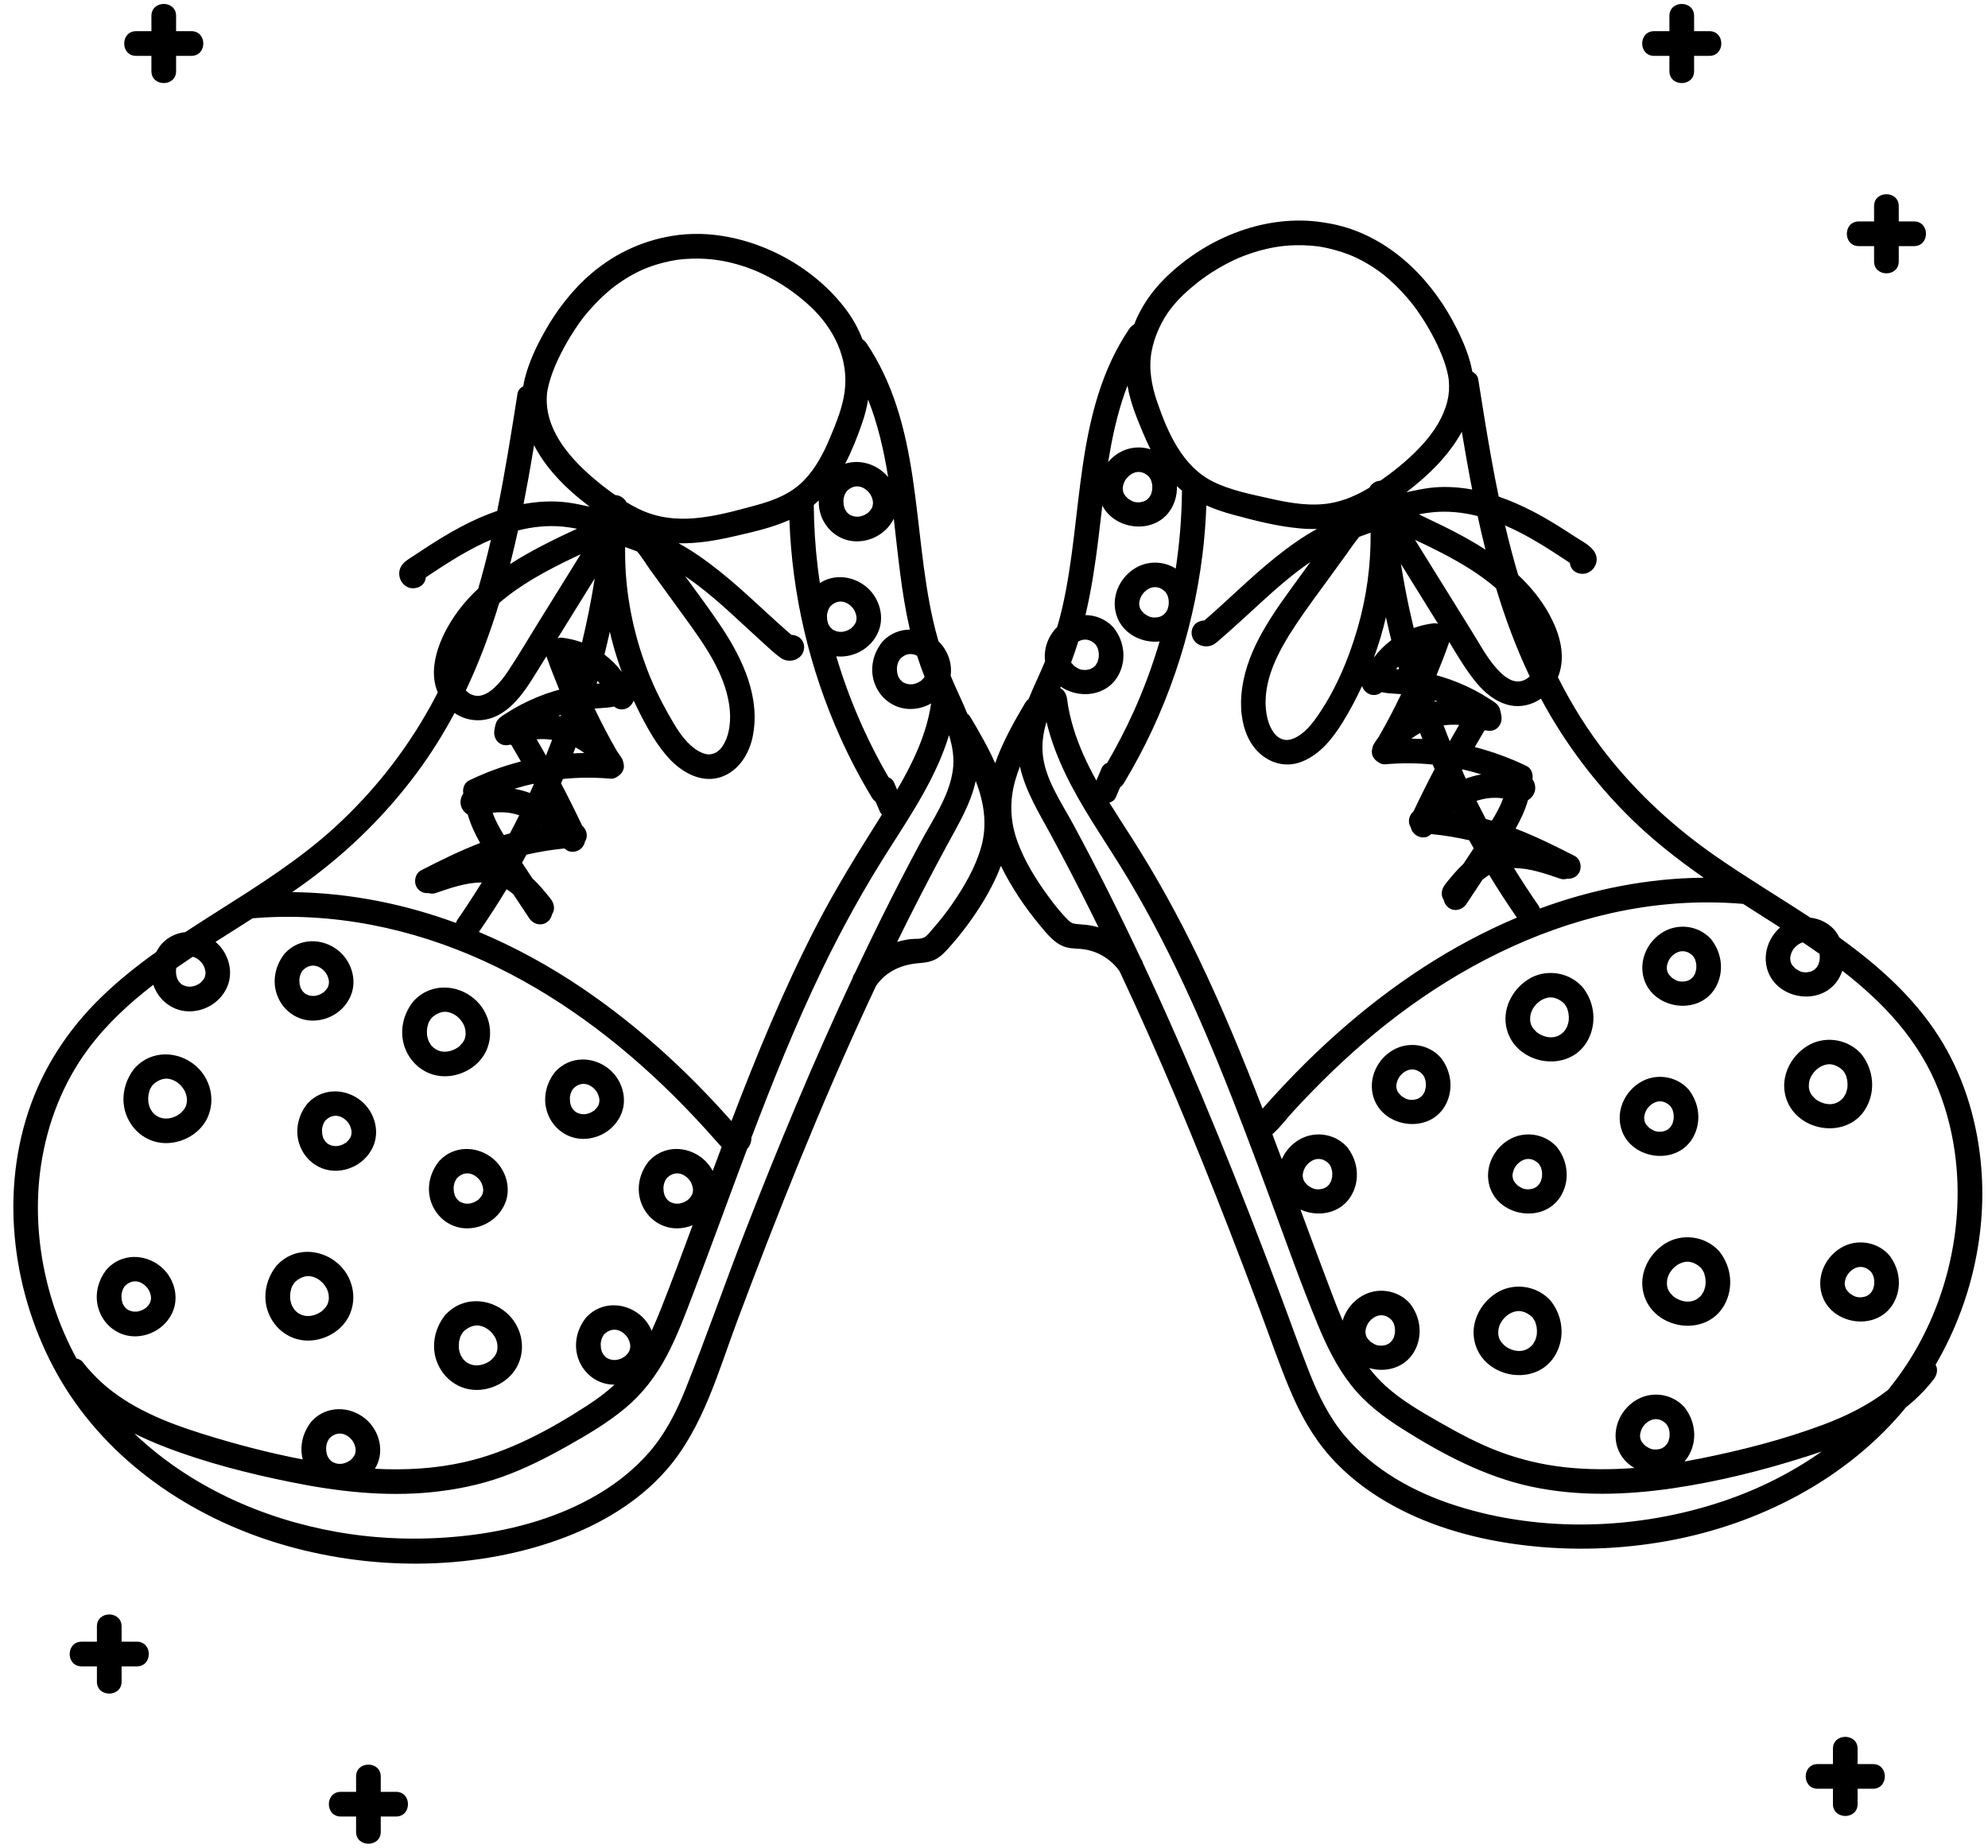 <?xml version="1.0" encoding="UTF-8" standalone="no"?><svg xmlns="http://www.w3.org/2000/svg" xmlns:xlink="http://www.w3.org/1999/xlink" contentScriptType="text/ecmascript" fill="#000000" width="1933" zoomAndPan="magnify" contentStyleType="text/css" viewBox="32.9 101.6 1933.0 1796.7" height="1796.7" preserveAspectRatio="xMidYMid meet" version="1"><g id="change1_1"><path d="M 204.125 170.781 C 204.125 165.82 204.125 160.871 204.125 155.91 C 209.082 155.91 214.043 155.91 219 155.91 C 234.441 155.91 234.469 131.91 219 131.91 C 214.043 131.91 209.082 131.91 204.125 131.91 C 204.125 126.949 204.125 121.988 204.125 117.031 C 204.125 101.59 180.125 101.559 180.125 117.031 C 180.125 121.988 180.125 126.949 180.125 131.91 C 175.168 131.91 170.207 131.91 165.25 131.91 C 149.809 131.91 149.781 155.91 165.25 155.91 C 170.207 155.91 175.168 155.91 180.125 155.91 C 180.125 160.871 180.125 165.82 180.125 170.781 C 180.125 186.23 204.125 186.25 204.125 170.781"/><path d="M 1680.129 170.781 C 1680.129 165.82 1680.129 160.871 1680.129 155.91 C 1685.078 155.91 1690.039 155.91 1695 155.91 C 1710.441 155.91 1710.469 131.91 1695 131.91 C 1690.039 131.91 1685.078 131.91 1680.129 131.91 C 1680.129 126.949 1680.129 121.988 1680.129 117.031 C 1680.129 101.59 1656.129 101.559 1656.129 117.031 C 1656.129 121.988 1656.129 126.949 1656.129 131.91 C 1651.172 131.91 1646.211 131.91 1641.25 131.91 C 1625.809 131.91 1625.781 155.91 1641.25 155.91 C 1646.211 155.91 1651.172 155.91 1656.129 155.91 C 1656.129 160.871 1656.129 165.82 1656.129 170.781 C 1656.129 186.23 1680.129 186.25 1680.129 170.781"/><path d="M 1879.129 355.781 C 1879.129 350.82 1879.129 345.871 1879.129 340.91 C 1884.078 340.91 1889.039 340.91 1894 340.91 C 1909.441 340.91 1909.469 316.91 1894 316.91 C 1889.039 316.91 1884.078 316.91 1879.129 316.91 C 1879.129 311.949 1879.129 306.988 1879.129 302.031 C 1879.129 286.59 1855.129 286.559 1855.129 302.031 C 1855.129 306.988 1855.129 311.949 1855.129 316.91 C 1850.172 316.91 1845.211 316.91 1840.25 316.91 C 1824.809 316.91 1824.781 340.91 1840.25 340.91 C 1845.211 340.91 1850.172 340.91 1855.129 340.91 C 1855.129 345.871 1855.129 350.82 1855.129 355.781 C 1855.129 371.23 1879.129 371.25 1879.129 355.781"/><path d="M 1854 1816.91 C 1849.039 1816.91 1844.078 1816.91 1839.129 1816.91 C 1839.129 1811.949 1839.129 1806.988 1839.129 1802.031 C 1839.129 1786.59 1815.129 1786.559 1815.129 1802.031 C 1815.129 1806.988 1815.129 1811.949 1815.129 1816.91 C 1810.172 1816.91 1805.211 1816.91 1800.25 1816.91 C 1784.809 1816.91 1784.781 1840.91 1800.25 1840.91 C 1805.211 1840.91 1810.172 1840.91 1815.129 1840.91 C 1815.129 1845.871 1815.129 1850.82 1815.129 1855.781 C 1815.129 1871.23 1839.129 1871.25 1839.129 1855.781 C 1839.129 1850.82 1839.129 1845.871 1839.129 1840.91 C 1844.078 1840.91 1849.039 1840.91 1854 1840.91 C 1869.441 1840.91 1869.469 1816.91 1854 1816.91"/><path d="M 418 1843.91 C 413.043 1843.91 408.082 1843.91 403.125 1843.91 C 403.125 1838.949 403.125 1833.988 403.125 1829.031 C 403.125 1813.59 379.125 1813.559 379.125 1829.031 C 379.125 1833.988 379.125 1838.949 379.125 1843.91 C 374.168 1843.91 369.207 1843.91 364.25 1843.91 C 348.809 1843.91 348.781 1867.91 364.25 1867.91 C 369.207 1867.91 374.168 1867.91 379.125 1867.91 C 379.125 1872.871 379.125 1877.82 379.125 1882.781 C 379.125 1898.23 403.125 1898.25 403.125 1882.781 C 403.125 1877.82 403.125 1872.871 403.125 1867.91 C 408.082 1867.91 413.043 1867.91 418 1867.91 C 433.441 1867.91 433.469 1843.91 418 1843.91"/><path d="M 166 1697.91 C 161.043 1697.91 156.082 1697.91 151.125 1697.91 C 151.125 1692.949 151.125 1687.988 151.125 1683.031 C 151.125 1667.59 127.125 1667.559 127.125 1683.031 C 127.125 1687.988 127.125 1692.949 127.125 1697.91 C 122.168 1697.91 117.207 1697.91 112.25 1697.91 C 96.809 1697.91 96.781 1721.91 112.25 1721.91 C 117.207 1721.91 122.168 1721.91 127.125 1721.91 C 127.125 1726.871 127.125 1731.82 127.125 1736.781 C 127.125 1752.23 151.125 1752.25 151.125 1736.781 C 151.125 1731.82 151.125 1726.871 151.125 1721.91 C 156.082 1721.91 161.043 1721.91 166 1721.91 C 181.441 1721.91 181.469 1697.91 166 1697.91"/><path d="M 196.492 1150.531 C 202.258 1151.379 207.152 1154.82 210.297 1159.031 C 212.578 1162.09 213.426 1163.961 214.266 1167.422 C 214.59 1168.762 214.742 1172.32 214.516 1173.59 C 213.859 1177.25 213.402 1178.199 211.066 1181.379 C 211.992 1180.121 209.266 1183.25 208.906 1183.59 C 208.441 1184.031 207.953 1184.441 207.465 1184.852 C 207.676 1184.648 207.352 1184.852 206.488 1185.48 C 197.801 1190.859 187.531 1190.93 180.809 1182.59 C 181.039 1182.762 179.289 1180.031 179.105 1179.691 C 178.883 1179.211 178.73 1178.898 178.645 1178.73 C 178.438 1178.16 178.227 1177.578 178.051 1176.988 C 177.641 1175.641 177.285 1174.238 177.066 1172.84 C 177.191 1173.328 176.98 1169.871 176.984 1169.488 C 176.988 1169.059 177.383 1165.789 177.246 1166.16 C 177.527 1164.789 177.867 1163.449 178.281 1162.121 C 178.52 1161.48 178.645 1161.129 178.668 1161.031 C 178.895 1160.559 179.117 1160.078 179.371 1159.609 C 179.543 1159.301 181.047 1157.102 181.102 1156.891 C 185.395 1152.32 191.574 1149.801 196.492 1150.531 Z M 155.688 1185.648 C 161.906 1202.16 177.18 1213.441 195.102 1213.121 C 211.531 1212.84 227.957 1203.262 234.812 1188.059 C 242.605 1170.781 237.469 1150.18 223.105 1137.859 C 206.02 1123.219 180.52 1122.602 164.613 1139.398 C 164.309 1139.68 164.02 1139.988 163.754 1140.32 C 163.285 1140.84 162.875 1141.398 162.504 1141.969 C 153.328 1154.379 150.129 1170.898 155.688 1185.648"/><path d="M 467.492 1085.531 C 473.258 1086.379 478.152 1089.82 481.297 1094.031 C 483.578 1097.09 484.426 1098.961 485.266 1102.422 C 485.59 1103.762 485.742 1107.32 485.516 1108.59 C 484.859 1112.25 484.402 1113.199 482.066 1116.379 C 482.992 1115.121 480.266 1118.25 479.906 1118.59 C 479.441 1119.031 478.953 1119.441 478.465 1119.852 C 478.676 1119.648 478.352 1119.852 477.488 1120.48 C 468.801 1125.859 458.531 1125.93 451.809 1117.59 C 452.039 1117.762 450.289 1115.031 450.105 1114.691 C 449.883 1114.211 449.73 1113.898 449.645 1113.73 C 449.438 1113.16 449.227 1112.578 449.051 1111.988 C 448.641 1110.641 448.285 1109.238 448.066 1107.84 C 448.191 1108.328 447.98 1104.871 447.984 1104.488 C 447.988 1104.059 448.383 1100.789 448.246 1101.16 C 448.527 1099.789 448.867 1098.449 449.281 1097.121 C 449.52 1096.48 449.645 1096.129 449.668 1096.031 C 449.895 1095.559 450.117 1095.078 450.371 1094.609 C 450.543 1094.301 452.047 1092.102 452.102 1091.891 C 456.395 1087.32 462.574 1084.801 467.492 1085.531 Z M 426.688 1120.648 C 432.906 1137.16 448.18 1148.441 466.102 1148.121 C 482.531 1147.84 498.957 1138.262 505.812 1123.059 C 513.605 1105.781 508.469 1085.18 494.105 1072.859 C 477.02 1058.219 451.52 1057.602 435.613 1074.398 C 435.309 1074.68 435.02 1074.988 434.754 1075.32 C 434.285 1075.84 433.875 1076.398 433.504 1076.969 C 424.328 1089.379 421.129 1105.898 426.688 1120.648"/><path d="M 334.492 1342.531 C 340.258 1343.379 345.152 1346.82 348.297 1351.031 C 350.578 1354.09 351.426 1355.961 352.266 1359.422 C 352.59 1360.762 352.742 1364.32 352.516 1365.59 C 351.859 1369.25 351.402 1370.199 349.066 1373.379 C 349.992 1372.121 347.266 1375.25 346.906 1375.59 C 346.441 1376.031 345.953 1376.441 345.465 1376.852 C 345.676 1376.648 345.352 1376.852 344.488 1377.48 C 335.801 1382.859 325.531 1382.93 318.809 1374.59 C 319.039 1374.762 317.289 1372.031 317.105 1371.691 C 316.883 1371.211 316.73 1370.898 316.645 1370.73 C 316.438 1370.16 316.227 1369.578 316.051 1368.988 C 315.641 1367.641 315.285 1366.238 315.066 1364.84 C 315.191 1365.328 314.98 1361.871 314.984 1361.488 C 314.988 1361.059 315.383 1357.789 315.246 1358.16 C 315.527 1356.789 315.867 1355.449 316.281 1354.121 C 316.52 1353.48 316.645 1353.129 316.668 1353.031 C 316.895 1352.559 317.117 1352.078 317.371 1351.609 C 317.543 1351.301 319.047 1349.102 319.102 1348.891 C 323.395 1344.32 329.574 1341.801 334.492 1342.531 Z M 333.102 1405.121 C 349.531 1404.84 365.957 1395.262 372.812 1380.059 C 380.605 1362.781 375.469 1342.18 361.105 1329.859 C 344.02 1315.219 318.52 1314.602 302.613 1331.398 C 302.309 1331.68 302.02 1331.988 301.754 1332.32 C 301.285 1332.84 300.875 1333.398 300.504 1333.969 C 291.328 1346.379 288.129 1362.898 293.688 1377.648 C 299.906 1394.16 315.18 1405.441 333.102 1405.121"/><path d="M 516.516 1413.59 C 515.859 1417.25 515.402 1418.199 513.066 1421.379 C 513.992 1420.121 511.266 1423.25 510.906 1423.59 C 510.441 1424.031 509.953 1424.441 509.465 1424.852 C 509.676 1424.648 509.352 1424.852 508.488 1425.48 C 499.801 1430.859 489.531 1430.93 482.809 1422.59 C 483.039 1422.762 481.289 1420.031 481.105 1419.691 C 480.883 1419.211 480.73 1418.898 480.645 1418.73 C 480.438 1418.16 480.227 1417.578 480.051 1416.988 C 479.641 1415.641 479.285 1414.238 479.066 1412.84 C 479.191 1413.328 478.98 1409.871 478.984 1409.488 C 478.988 1409.059 479.383 1405.789 479.246 1406.16 C 479.527 1404.789 479.867 1403.449 480.281 1402.121 C 480.52 1401.48 480.645 1401.129 480.668 1401.031 C 480.895 1400.559 481.117 1400.078 481.371 1399.609 C 481.543 1399.301 483.047 1397.102 483.102 1396.891 C 487.395 1392.32 493.574 1389.801 498.492 1390.531 C 504.258 1391.379 509.152 1394.82 512.297 1399.031 C 514.578 1402.09 515.426 1403.961 516.266 1407.422 C 516.59 1408.762 516.742 1412.32 516.516 1413.59 Z M 466.613 1379.398 C 466.309 1379.68 466.02 1379.988 465.754 1380.32 C 465.285 1380.84 464.875 1381.398 464.504 1381.969 C 455.328 1394.379 452.129 1410.898 457.688 1425.648 C 463.906 1442.16 479.18 1453.441 497.102 1453.121 C 513.531 1452.84 529.957 1443.262 536.812 1428.059 C 544.605 1410.781 539.469 1390.18 525.105 1377.859 C 508.02 1363.219 482.52 1362.602 466.613 1379.398"/><path d="M 176.352 1354.148 C 178.59 1356.969 180.047 1361.82 179.691 1364.578 C 179.258 1367.988 178.75 1368.512 177.125 1370.82 C 177.098 1370.859 177.078 1370.891 177.055 1370.922 C 176.523 1371.531 175.973 1372.109 175.391 1372.672 C 174.891 1373.148 174.762 1373.309 174.754 1373.359 C 174.641 1373.422 174.402 1373.559 173.926 1373.879 C 173.051 1374.461 172.117 1374.988 171.168 1375.469 C 171.07 1375.461 169.191 1376.219 168.906 1376.301 C 168.109 1376.531 167.305 1376.73 166.488 1376.891 C 167.426 1376.82 167.465 1376.82 166.602 1376.891 C 165.363 1377.02 164.098 1377.02 162.852 1376.949 C 162.895 1376.891 160.664 1376.551 160.531 1376.52 C 160.402 1376.48 157.105 1375.121 158.688 1375.898 C 157.191 1375.172 156.672 1374.82 156.355 1374.57 C 156.066 1374.328 154.277 1372.469 154.238 1372.551 C 153.609 1371.691 153.062 1370.75 152.57 1369.82 C 152.395 1369.5 152.27 1369.27 152.172 1369.109 C 152.129 1368.922 152.055 1368.641 151.926 1368.219 C 151.621 1367.219 151.367 1366.211 151.16 1365.191 C 151.312 1365.648 150.98 1362.281 150.984 1361.84 C 150.992 1361.488 151.207 1359.539 151.164 1359.48 C 151.348 1358.551 151.57 1357.629 151.844 1356.73 C 151.922 1356.461 152.535 1355.07 152.656 1354.73 C 153.129 1353.961 153.992 1352.609 154.031 1352.41 C 161.141 1344.891 170.305 1346.531 176.352 1354.148 Z M 129.391 1376.309 C 134.852 1391.129 148.734 1401.289 164.738 1401 C 180.629 1400.699 195.305 1391.02 201.195 1376.219 C 207.254 1361 201.383 1342.98 188.828 1332.871 C 173.551 1320.559 151.531 1320.379 137.602 1334.859 C 137.277 1335.148 136.973 1335.469 136.695 1335.82 C 136.18 1336.391 135.723 1337 135.316 1337.648 C 127.281 1348.781 124.523 1363.109 129.391 1376.309"/><path d="M 371.352 1193.148 C 373.59 1195.969 375.047 1200.82 374.691 1203.578 C 374.258 1206.988 373.75 1207.512 372.125 1209.82 C 372.098 1209.859 372.078 1209.891 372.055 1209.922 C 371.523 1210.531 370.973 1211.109 370.391 1211.672 C 369.891 1212.148 369.762 1212.309 369.754 1212.359 C 369.641 1212.422 369.402 1212.559 368.926 1212.879 C 368.051 1213.461 367.117 1213.988 366.168 1214.469 C 366.07 1214.461 364.191 1215.219 363.906 1215.301 C 363.109 1215.531 362.305 1215.73 361.488 1215.891 C 362.426 1215.82 362.465 1215.82 361.602 1215.891 C 360.363 1216.02 359.098 1216.02 357.852 1215.949 C 357.895 1215.891 355.664 1215.551 355.531 1215.52 C 355.402 1215.48 352.105 1214.121 353.688 1214.898 C 352.191 1214.172 351.672 1213.82 351.355 1213.57 C 351.066 1213.328 349.277 1211.469 349.238 1211.551 C 348.609 1210.691 348.062 1209.75 347.57 1208.82 C 347.395 1208.5 347.27 1208.27 347.172 1208.109 C 347.129 1207.922 347.055 1207.641 346.926 1207.219 C 346.621 1206.219 346.367 1205.211 346.16 1204.191 C 346.312 1204.648 345.98 1201.281 345.984 1200.84 C 345.992 1200.488 346.207 1198.539 346.164 1198.48 C 346.348 1197.551 346.57 1196.629 346.844 1195.73 C 346.922 1195.461 347.535 1194.07 347.656 1193.73 C 348.129 1192.961 348.992 1191.609 349.031 1191.41 C 356.141 1183.891 365.305 1185.531 371.352 1193.148 Z M 332.602 1173.859 C 332.277 1174.148 331.973 1174.469 331.695 1174.82 C 331.18 1175.391 330.723 1176 330.316 1176.648 C 322.281 1187.781 319.523 1202.109 324.391 1215.309 C 329.852 1230.129 343.734 1240.289 359.738 1240 C 375.629 1239.699 390.305 1230.02 396.195 1215.219 C 402.254 1200 396.383 1181.98 383.828 1171.871 C 368.551 1159.559 346.531 1159.379 332.602 1173.859"/><path d="M 612.352 1162.148 C 614.59 1164.969 616.047 1169.82 615.691 1172.578 C 615.258 1175.988 614.75 1176.512 613.125 1178.82 C 613.098 1178.859 613.078 1178.891 613.055 1178.922 C 612.523 1179.531 611.973 1180.109 611.391 1180.672 C 610.891 1181.148 610.762 1181.309 610.754 1181.359 C 610.641 1181.422 610.402 1181.559 609.926 1181.879 C 609.051 1182.461 608.117 1182.988 607.168 1183.469 C 607.07 1183.461 605.191 1184.219 604.906 1184.301 C 604.109 1184.531 603.305 1184.73 602.488 1184.891 C 603.426 1184.82 603.465 1184.82 602.602 1184.891 C 601.363 1185.02 600.098 1185.02 598.852 1184.949 C 598.895 1184.891 596.664 1184.551 596.531 1184.52 C 596.402 1184.48 593.105 1183.121 594.688 1183.898 C 593.191 1183.172 592.672 1182.82 592.355 1182.57 C 592.066 1182.328 590.277 1180.469 590.238 1180.551 C 589.609 1179.691 589.062 1178.75 588.57 1177.82 C 588.395 1177.5 588.27 1177.27 588.172 1177.109 C 588.129 1176.922 588.055 1176.641 587.926 1176.219 C 587.621 1175.219 587.367 1174.211 587.16 1173.191 C 587.312 1173.648 586.98 1170.281 586.984 1169.84 C 586.992 1169.488 587.207 1167.539 587.164 1167.48 C 587.348 1166.551 587.57 1165.629 587.844 1164.73 C 587.922 1164.461 588.535 1163.07 588.656 1162.73 C 589.129 1161.961 589.992 1160.609 590.031 1160.41 C 597.141 1152.891 606.305 1154.531 612.352 1162.148 Z M 565.391 1184.309 C 570.852 1199.129 584.734 1209.289 600.738 1209 C 616.629 1208.699 631.305 1199.02 637.195 1184.219 C 643.254 1169 637.383 1150.98 624.828 1140.871 C 609.551 1128.559 587.531 1128.379 573.602 1142.859 C 573.277 1143.148 572.973 1143.469 572.695 1143.82 C 572.18 1144.391 571.723 1145 571.316 1145.648 C 563.281 1156.781 560.523 1171.109 565.391 1184.309"/><path d="M 349.352 1047.148 C 351.59 1049.969 353.047 1054.82 352.691 1057.578 C 352.258 1060.988 351.75 1061.512 350.125 1063.82 C 350.098 1063.859 350.078 1063.891 350.055 1063.922 C 349.523 1064.531 348.973 1065.109 348.391 1065.672 C 347.891 1066.148 347.762 1066.309 347.754 1066.359 C 347.641 1066.422 347.402 1066.559 346.926 1066.879 C 346.051 1067.461 345.117 1067.988 344.168 1068.469 C 344.07 1068.461 342.191 1069.219 341.906 1069.301 C 341.109 1069.531 340.305 1069.73 339.488 1069.891 C 340.426 1069.82 340.465 1069.82 339.602 1069.891 C 338.363 1070.02 337.098 1070.02 335.852 1069.949 C 335.895 1069.891 333.664 1069.551 333.531 1069.52 C 333.402 1069.48 330.105 1068.121 331.688 1068.898 C 330.191 1068.172 329.672 1067.82 329.355 1067.57 C 329.066 1067.328 327.277 1065.469 327.238 1065.551 C 326.609 1064.691 326.062 1063.75 325.57 1062.82 C 325.395 1062.5 325.27 1062.27 325.172 1062.109 C 325.129 1061.922 325.055 1061.641 324.926 1061.219 C 324.621 1060.219 324.367 1059.211 324.16 1058.191 C 324.312 1058.648 323.98 1055.281 323.984 1054.84 C 323.992 1054.488 324.207 1052.539 324.164 1052.48 C 324.348 1051.551 324.57 1050.629 324.844 1049.73 C 324.922 1049.461 325.535 1048.07 325.656 1047.73 C 326.129 1046.961 326.992 1045.609 327.031 1045.41 C 334.141 1037.891 343.305 1039.531 349.352 1047.148 Z M 302.391 1069.309 C 307.852 1084.129 321.734 1094.289 337.738 1094 C 353.629 1093.699 368.305 1084.02 374.195 1069.219 C 380.254 1054 374.383 1035.98 361.828 1025.871 C 346.551 1013.559 324.531 1013.379 310.602 1027.859 C 310.277 1028.148 309.973 1028.469 309.695 1028.82 C 309.18 1029.391 308.723 1030 308.316 1030.648 C 300.281 1041.781 297.523 1056.109 302.391 1069.309"/><path d="M 499.352 1249.148 C 501.59 1251.969 503.047 1256.82 502.691 1259.578 C 502.258 1262.988 501.75 1263.512 500.125 1265.82 C 500.098 1265.859 500.078 1265.891 500.055 1265.922 C 499.523 1266.531 498.973 1267.109 498.391 1267.672 C 497.891 1268.148 497.762 1268.309 497.754 1268.359 C 497.641 1268.422 497.402 1268.559 496.926 1268.879 C 496.051 1269.461 495.117 1269.988 494.168 1270.469 C 494.07 1270.461 492.191 1271.219 491.906 1271.301 C 491.109 1271.531 490.305 1271.73 489.488 1271.891 C 490.426 1271.82 490.465 1271.82 489.602 1271.891 C 488.363 1272.02 487.098 1272.02 485.852 1271.949 C 485.895 1271.891 483.664 1271.551 483.531 1271.52 C 483.402 1271.48 480.105 1270.121 481.688 1270.898 C 480.191 1270.172 479.672 1269.82 479.355 1269.57 C 479.066 1269.328 477.277 1267.469 477.238 1267.551 C 476.609 1266.691 476.062 1265.75 475.57 1264.82 C 475.395 1264.5 475.27 1264.27 475.172 1264.109 C 475.129 1263.922 475.055 1263.641 474.926 1263.219 C 474.621 1262.219 474.367 1261.211 474.16 1260.191 C 474.312 1260.648 473.98 1257.281 473.984 1256.84 C 473.992 1256.488 474.207 1254.539 474.164 1254.48 C 474.348 1253.551 474.57 1252.629 474.844 1251.73 C 474.922 1251.461 475.535 1250.07 475.656 1249.73 C 476.129 1248.961 476.992 1247.609 477.031 1247.41 C 484.141 1239.891 493.305 1241.531 499.352 1249.148 Z M 460.602 1229.859 C 460.277 1230.148 459.973 1230.469 459.695 1230.82 C 459.18 1231.391 458.723 1232 458.316 1232.648 C 450.281 1243.781 447.523 1258.109 452.391 1271.309 C 457.852 1286.129 471.734 1296.289 487.738 1296 C 503.629 1295.699 518.305 1286.02 524.195 1271.219 C 530.254 1256 524.383 1237.98 511.828 1227.871 C 496.551 1215.559 474.531 1215.379 460.602 1229.859"/><path d="M 1325.25 1233.379 C 1325.371 1233.68 1326.512 1235.391 1326.68 1235.691 C 1326.84 1236.02 1326.922 1236.18 1326.949 1236.199 C 1327.129 1236.711 1327.32 1237.211 1327.48 1237.73 C 1327.762 1238.648 1327.98 1239.59 1328.172 1240.531 C 1328.102 1240.461 1328.328 1242.719 1328.328 1242.84 C 1328.34 1243.301 1328.199 1245.539 1328.199 1246.07 C 1328.039 1246.59 1327.531 1248.789 1327.398 1249.219 C 1327.238 1249.738 1327.191 1249.969 1327.18 1250.07 C 1327.102 1250.199 1326.961 1250.43 1326.75 1250.82 C 1326.281 1251.711 1325.762 1252.641 1325.16 1253.48 C 1325.23 1253.281 1323.66 1254.961 1323.441 1255.16 C 1322.379 1256.109 1322.191 1256.262 1322.871 1255.609 C 1322.328 1255.961 1321.77 1256.289 1321.199 1256.59 C 1320.551 1256.91 1320.461 1256.98 1320.93 1256.82 C 1320.219 1257.078 1319.512 1257.32 1318.789 1257.52 C 1318.391 1257.629 1315.641 1258.02 1316.629 1257.961 C 1311.73 1258.328 1309.43 1257.57 1305.398 1254.879 C 1305.051 1254.648 1304.809 1254.5 1304.641 1254.391 C 1304.52 1254.25 1304.309 1254.031 1303.93 1253.672 C 1303.879 1253.609 1301.449 1250.891 1302.551 1252.34 C 1300.602 1249.781 1300.09 1248.949 1299.629 1245.578 C 1299.27 1242.941 1300.711 1238.02 1302.969 1235.148 C 1309.012 1227.5 1318.129 1225.879 1325.25 1233.379 Z M 1902.141 1402.199 C 1892.738 1420.449 1881.48 1437.422 1868.719 1453.078 C 1850.09 1467.609 1828.52 1478.34 1806.211 1486.719 C 1767.238 1501.359 1726.102 1511.84 1685.328 1519.98 C 1680.488 1520.949 1675.629 1521.859 1670.762 1522.711 C 1672.398 1520.859 1673.891 1518.781 1675.18 1516.469 C 1683.219 1502.059 1681.398 1484.711 1672.02 1471.66 C 1671.609 1471.02 1671.148 1470.398 1670.629 1469.82 C 1670.352 1469.469 1670.059 1469.172 1669.75 1468.879 C 1657.988 1456.691 1638.988 1454.16 1624.32 1462.68 C 1609.719 1471.16 1601.141 1488.238 1604.488 1504.961 C 1606.672 1515.859 1613.41 1524.02 1622.039 1528.98 C 1599.672 1530.711 1577.191 1530.73 1554.828 1528.32 C 1533.23 1526 1511.828 1520.941 1491.469 1513.379 C 1470.781 1505.711 1451.262 1495.16 1432.129 1484.25 C 1413.949 1473.891 1395.57 1463.238 1380.012 1449.102 C 1374.172 1443.781 1368.941 1438.012 1364.219 1431.871 C 1380.262 1436.52 1399.078 1431.781 1408.18 1415.469 C 1416.219 1401.059 1414.398 1383.711 1405.02 1370.66 C 1404.609 1370.02 1404.148 1369.398 1403.629 1368.82 C 1403.352 1368.469 1403.059 1368.172 1402.75 1367.879 C 1390.988 1355.691 1371.988 1353.16 1357.32 1361.68 C 1348.129 1367.02 1341.328 1375.77 1338.379 1385.691 C 1332.238 1371.359 1326.898 1356.672 1321.391 1342.109 C 1313.469 1321.211 1305.699 1300.25 1297.949 1279.281 C 1297.75 1278.762 1297.551 1278.23 1297.359 1277.699 C 1314.398 1285.52 1336.941 1281.82 1347.18 1263.469 C 1355.219 1249.059 1353.398 1231.711 1344.02 1218.66 C 1343.609 1218.02 1343.148 1217.398 1342.629 1216.82 C 1342.352 1216.469 1342.059 1216.172 1341.75 1215.879 C 1329.988 1203.691 1310.988 1201.16 1296.32 1209.68 C 1288.691 1214.121 1282.699 1220.91 1279.199 1228.762 C 1276.172 1220.648 1273.129 1212.539 1270.059 1204.441 C 1270.5 1204.102 1270.93 1203.738 1271.34 1203.359 C 1278.262 1197 1284.102 1189.07 1290.461 1182.129 C 1296.629 1175.422 1302.898 1168.801 1309.281 1162.281 C 1335.211 1135.75 1362.852 1110.73 1392.5 1088.398 C 1454.039 1042.059 1523.699 1006.59 1599.121 989.609 C 1641.309 980.109 1684.691 976.859 1727.789 980.512 C 1729.09 981.352 1730.379 982.18 1731.68 983.012 C 1742.281 989.762 1753.02 996.531 1763.738 1003.43 C 1753.262 1012.68 1747.68 1026.941 1750.488 1040.961 C 1757.051 1073.73 1804.82 1081.789 1821.18 1052.469 C 1822.441 1050.199 1823.461 1047.871 1824.238 1045.488 C 1864.211 1076.559 1898.91 1113.059 1918 1161.871 C 1948.25 1239.191 1939.879 1328.961 1902.141 1402.199 Z M 1653.25 1486.379 C 1653.371 1486.68 1654.512 1488.391 1654.68 1488.691 C 1654.84 1489.02 1654.922 1489.18 1654.949 1489.199 C 1655.129 1489.711 1655.32 1490.211 1655.48 1490.73 C 1655.762 1491.648 1655.98 1492.59 1656.172 1493.531 C 1656.102 1493.461 1656.328 1495.719 1656.328 1495.84 C 1656.34 1496.301 1656.199 1498.539 1656.199 1499.07 C 1656.039 1499.59 1655.531 1501.789 1655.398 1502.219 C 1655.238 1502.738 1655.191 1502.969 1655.18 1503.07 C 1655.102 1503.199 1654.961 1503.43 1654.75 1503.82 C 1654.281 1504.711 1653.762 1505.641 1653.16 1506.48 C 1653.23 1506.281 1651.66 1507.961 1651.441 1508.16 C 1650.379 1509.109 1650.191 1509.262 1650.871 1508.609 C 1650.328 1508.961 1649.77 1509.289 1649.199 1509.59 C 1648.551 1509.91 1648.461 1509.98 1648.93 1509.82 C 1648.219 1510.078 1647.512 1510.32 1646.789 1510.52 C 1646.391 1510.629 1643.641 1511.02 1644.629 1510.961 C 1639.73 1511.328 1637.43 1510.57 1633.398 1507.879 C 1633.051 1507.648 1632.809 1507.5 1632.641 1507.391 C 1632.52 1507.25 1632.309 1507.031 1631.93 1506.672 C 1631.879 1506.609 1629.449 1503.891 1630.551 1505.34 C 1628.602 1502.781 1628.09 1501.949 1627.629 1498.578 C 1627.27 1495.941 1628.711 1491.02 1630.969 1488.148 C 1637.012 1480.5 1646.129 1478.879 1653.25 1486.379 Z M 1386.25 1385.379 C 1386.371 1385.68 1387.512 1387.391 1387.68 1387.691 C 1387.84 1388.02 1387.922 1388.18 1387.949 1388.199 C 1388.129 1388.711 1388.32 1389.211 1388.48 1389.73 C 1388.762 1390.648 1388.98 1391.59 1389.172 1392.531 C 1389.102 1392.461 1389.328 1394.719 1389.328 1394.84 C 1389.34 1395.301 1389.199 1397.539 1389.199 1398.07 C 1389.039 1398.59 1388.531 1400.789 1388.398 1401.219 C 1388.238 1401.738 1388.191 1401.969 1388.18 1402.07 C 1388.102 1402.199 1387.961 1402.43 1387.75 1402.82 C 1387.281 1403.711 1386.762 1404.641 1386.16 1405.48 C 1386.23 1405.281 1384.66 1406.961 1384.441 1407.16 C 1383.379 1408.109 1383.191 1408.262 1383.871 1407.609 C 1383.328 1407.961 1382.77 1408.289 1382.199 1408.59 C 1381.551 1408.91 1381.461 1408.98 1381.93 1408.82 C 1381.219 1409.078 1380.512 1409.32 1379.789 1409.52 C 1379.391 1409.629 1376.641 1410.02 1377.629 1409.961 C 1372.73 1410.328 1370.43 1409.57 1366.398 1406.879 C 1366.051 1406.648 1365.809 1406.5 1365.641 1406.391 C 1365.52 1406.25 1365.309 1406.031 1364.93 1405.672 C 1364.879 1405.609 1362.449 1402.891 1363.551 1404.34 C 1361.602 1401.781 1361.09 1400.949 1360.629 1397.578 C 1360.27 1394.941 1361.711 1390.02 1363.969 1387.148 C 1370.012 1379.5 1379.129 1377.879 1386.25 1385.379 Z M 1709.012 1561.102 C 1626.012 1589.141 1531.871 1592.328 1448.102 1565.469 C 1407.391 1552.41 1368.648 1530.898 1340.711 1497.98 C 1325.238 1479.75 1314.629 1457.969 1305.93 1435.859 C 1296.02 1410.68 1287.039 1385.129 1277.531 1359.801 C 1238.52 1255.898 1197.281 1152.762 1150.699 1052 C 1148.609 1047.488 1146.5 1042.98 1144.391 1038.48 C 1144.141 1037.25 1143.672 1036.051 1142.949 1034.949 C 1142.738 1034.629 1142.512 1034.32 1142.301 1034 C 1121.5 989.789 1099.629 946.078 1076.422 903.078 C 1064.82 881.59 1048.52 858.559 1046.672 833.48 C 1045.91 823.16 1047.551 813.18 1050.449 803.469 C 1058.711 838.238 1075.84 870 1094.84 900.43 C 1106.48 919.078 1118.641 937.41 1129.922 956.289 C 1141.328 975.391 1152.078 994.891 1162.281 1014.672 C 1203.539 1094.762 1235.379 1179.18 1266.621 1263.551 C 1282.199 1305.621 1297.07 1348.102 1314.211 1389.57 C 1322.852 1410.48 1332.641 1430.641 1346.691 1448.512 C 1360.328 1465.859 1378.102 1479.398 1396.66 1491.109 C 1435.422 1515.57 1477.289 1537.762 1522.441 1547.281 C 1567.852 1556.859 1614.359 1555.371 1660.039 1548.648 C 1703.621 1542.238 1746.891 1531.371 1788.852 1518.039 C 1794.02 1516.398 1799.191 1514.68 1804.34 1512.871 C 1775.262 1533.441 1742.91 1549.641 1709.012 1561.102 Z M 1096.25 1002.07 C 1091.379 1001 1086.422 1000.531 1081.449 1000.219 C 1077.469 999.98 1074.922 999.539 1072.07 996.789 C 1064.828 989.789 1058.398 981.59 1052.449 973.5 C 1040.301 956.961 1028.93 938.691 1021.988 919.301 C 1015.031 899.852 1014.441 880.379 1020.02 860.512 C 1021.328 855.859 1022.891 851.309 1024.629 846.828 C 1029.781 870.648 1043.129 891.969 1054.648 913.25 C 1067.93 937.809 1080.789 962.609 1093.25 987.602 C 1095.859 992.828 1098.43 998.059 1101.012 1003.309 C 1099.441 1002.84 1097.852 1002.422 1096.25 1002.07 Z M 986.836 925.559 C 981.137 945.469 970.223 964.02 958.523 980.969 C 952.855 989.18 946.711 997 940.094 1004.461 C 937.621 1007.25 934.914 1011.301 931.594 1013.07 C 927.918 1015.031 922.539 1014.25 918.496 1014.73 C 913.941 1015.27 909.5 1016.211 905.207 1017.512 C 920.758 985.809 936.918 954.398 953.777 923.371 C 964.66 903.352 976.727 883.289 981.645 860.98 C 989.574 881.57 993.238 903.199 986.836 925.559 Z M 699.246 1452.762 C 690.574 1474.422 679.824 1495.559 664.484 1513.301 C 650.348 1529.641 633.527 1543.199 614.984 1554.23 C 577.785 1576.359 534.84 1588.691 492.074 1594.102 C 448.574 1599.609 403.988 1598.84 360.781 1591.25 C 287.758 1578.41 217.188 1546.691 163.488 1495.461 C 173.133 1500.289 183.062 1504.59 193.074 1508.469 C 232.52 1523.738 274.406 1534.379 315.809 1542.762 C 360.668 1551.852 406.988 1557.16 452.715 1552.512 C 475.855 1550.148 498.766 1545.578 520.715 1537.801 C 542.891 1529.941 563.938 1519.262 584.41 1507.75 C 604.117 1496.66 623.691 1485.148 641.082 1470.602 C 657.672 1456.711 670.832 1439.43 680.969 1420.371 C 691.473 1400.629 699.258 1379.5 707.215 1358.648 C 715.289 1337.488 723.191 1316.262 731.059 1295.02 C 740.484 1269.559 749.863 1244.07 759.438 1218.648 C 760.172 1217.891 760.832 1217.051 761.379 1216.121 C 762.98 1213.371 763.629 1210.531 763.527 1207.828 C 784.477 1152.59 806.508 1097.77 832.172 1044.531 C 851.641 1004.141 873.344 964.98 897.465 927.191 C 919.859 892.102 943.461 856.641 955.672 816.461 C 959.117 827.539 960.973 838.93 959.367 850.551 C 955.914 875.602 940.062 898.191 928.336 919.988 C 915.277 944.262 902.645 968.75 890.383 993.441 C 881.406 1011.512 872.641 1029.68 864.051 1047.941 C 863.824 1048.27 863.594 1048.609 863.367 1048.949 C 862.656 1050.031 862.199 1051.211 861.945 1052.441 C 824.137 1133.141 789.879 1215.5 757.547 1298.539 C 737.609 1349.738 719.66 1401.762 699.246 1452.762 Z M 378.691 1512.578 C 378.258 1515.988 377.75 1516.512 376.125 1518.82 C 376.098 1518.859 376.078 1518.891 376.055 1518.922 C 375.523 1519.531 374.973 1520.109 374.391 1520.672 C 373.891 1521.148 373.762 1521.309 373.754 1521.359 C 373.641 1521.422 373.402 1521.559 372.926 1521.879 C 372.051 1522.461 371.117 1522.988 370.168 1523.469 C 370.07 1523.461 368.191 1524.219 367.906 1524.301 C 367.109 1524.531 366.305 1524.73 365.488 1524.891 C 366.426 1524.82 366.465 1524.82 365.602 1524.891 C 364.363 1525.02 363.098 1525.02 361.852 1524.949 C 361.895 1524.891 359.664 1524.551 359.531 1524.52 C 359.402 1524.48 356.105 1523.121 357.688 1523.898 C 356.191 1523.172 355.672 1522.82 355.355 1522.57 C 355.066 1522.328 353.277 1520.469 353.238 1520.551 C 352.609 1519.691 352.062 1518.75 351.57 1517.82 C 351.395 1517.5 351.27 1517.27 351.172 1517.109 C 351.129 1516.922 351.055 1516.641 350.926 1516.219 C 350.621 1515.219 350.367 1514.211 350.16 1513.191 C 350.312 1513.648 349.98 1510.281 349.984 1509.84 C 349.992 1509.488 350.207 1507.539 350.164 1507.48 C 350.348 1506.551 350.57 1505.629 350.844 1504.73 C 350.922 1504.461 351.535 1503.07 351.656 1502.73 C 352.129 1501.961 352.992 1500.609 353.031 1500.41 C 360.141 1492.891 369.305 1494.531 375.352 1502.148 C 377.59 1504.969 379.047 1509.82 378.691 1512.578 Z M 628.852 1423.949 C 628.895 1423.891 626.664 1423.551 626.531 1423.52 C 626.402 1423.48 623.105 1422.121 624.688 1422.898 C 623.191 1422.172 622.672 1421.82 622.355 1421.57 C 622.066 1421.328 620.277 1419.469 620.238 1419.551 C 619.609 1418.691 619.062 1417.75 618.57 1416.82 C 618.395 1416.5 618.27 1416.27 618.172 1416.109 C 618.129 1415.922 618.055 1415.641 617.926 1415.219 C 617.621 1414.219 617.367 1413.211 617.16 1412.191 C 617.312 1412.648 616.98 1409.281 616.984 1408.84 C 616.992 1408.488 617.207 1406.539 617.164 1406.48 C 617.348 1405.551 617.57 1404.629 617.844 1403.73 C 617.922 1403.461 618.535 1402.07 618.656 1401.73 C 619.129 1400.961 619.992 1399.609 620.031 1399.41 C 627.141 1391.891 636.305 1393.531 642.352 1401.148 C 644.59 1403.969 646.047 1408.82 645.691 1411.578 C 645.258 1414.988 644.75 1415.512 643.125 1417.82 C 643.098 1417.859 643.078 1417.891 643.055 1417.922 C 642.523 1418.531 641.973 1419.109 641.391 1419.672 C 640.891 1420.148 640.762 1420.309 640.754 1420.359 C 640.641 1420.422 640.402 1420.559 639.926 1420.879 C 639.051 1421.461 638.117 1421.988 637.168 1422.469 C 637.07 1422.461 635.191 1423.219 634.906 1423.301 C 634.109 1423.531 633.305 1423.73 632.488 1423.891 C 633.426 1423.82 633.465 1423.82 632.602 1423.891 C 631.363 1424.02 630.098 1424.02 628.852 1423.949 Z M 704.055 1265.922 C 703.523 1266.531 702.973 1267.109 702.391 1267.672 C 701.891 1268.148 701.762 1268.309 701.754 1268.359 C 701.641 1268.422 701.402 1268.559 700.926 1268.879 C 700.051 1269.461 699.117 1269.988 698.168 1270.469 C 698.07 1270.461 696.191 1271.219 695.906 1271.301 C 695.109 1271.531 694.305 1271.73 693.488 1271.891 C 694.426 1271.82 694.465 1271.82 693.602 1271.891 C 692.363 1272.02 691.098 1272.02 689.852 1271.949 C 689.895 1271.891 687.664 1271.551 687.531 1271.52 C 687.402 1271.48 684.105 1270.121 685.688 1270.898 C 684.191 1270.172 683.672 1269.82 683.355 1269.57 C 683.066 1269.328 681.277 1267.469 681.238 1267.551 C 680.609 1266.691 680.062 1265.75 679.57 1264.82 C 679.395 1264.5 679.27 1264.27 679.172 1264.109 C 679.129 1263.922 679.055 1263.641 678.926 1263.219 C 678.621 1262.219 678.367 1261.211 678.16 1260.191 C 678.312 1260.648 677.98 1257.281 677.984 1256.84 C 677.992 1256.488 678.207 1254.539 678.164 1254.48 C 678.348 1253.551 678.57 1252.629 678.844 1251.73 C 678.922 1251.461 679.535 1250.07 679.656 1249.73 C 680.129 1248.961 680.992 1247.609 681.031 1247.41 C 688.141 1239.891 697.305 1241.531 703.352 1249.148 C 705.59 1251.969 707.047 1256.82 706.691 1259.578 C 706.258 1262.988 705.75 1263.512 704.125 1265.82 C 704.098 1265.859 704.078 1265.891 704.055 1265.922 Z M 72.832 1234.262 C 78.996 1193.371 94.188 1154.43 118.934 1121.172 C 136.617 1097.398 158.523 1077.23 182.008 1059.141 C 182.137 1059.531 182.246 1059.922 182.391 1060.309 C 187.852 1075.129 201.734 1085.289 217.738 1085 C 233.629 1084.699 248.305 1075.02 254.195 1060.219 C 260.145 1045.281 254.586 1027.641 242.504 1017.441 C 254.496 1009.762 266.559 1002.18 278.559 994.512 C 355.523 987.988 433.262 1003.98 503.32 1035.961 C 572.039 1067.34 633.223 1113.02 686.797 1165.969 C 701.793 1180.789 716.223 1196.18 730.121 1212.031 C 731.566 1213.68 733.02 1215.328 734.582 1216.84 C 731.672 1224.59 728.777 1232.352 725.895 1240.109 C 723.395 1235.422 719.98 1231.211 715.828 1227.871 C 700.551 1215.559 678.531 1215.379 664.602 1229.859 C 664.277 1230.148 663.973 1230.469 663.695 1230.82 C 663.18 1231.391 662.723 1232 662.316 1232.648 C 654.281 1243.781 651.523 1258.109 656.391 1271.309 C 661.852 1286.129 675.734 1296.289 691.738 1296 C 696.82 1295.898 701.77 1294.84 706.355 1292.969 C 696.492 1319.68 686.555 1346.359 676.133 1372.859 C 673.129 1380.488 669.98 1388.09 666.531 1395.551 C 663.992 1389.48 659.973 1384.012 654.828 1379.871 C 639.551 1367.559 617.531 1367.379 603.602 1381.859 C 603.277 1382.148 602.973 1382.469 602.695 1382.82 C 602.18 1383.391 601.723 1384 601.316 1384.648 C 593.281 1395.781 590.523 1410.109 595.391 1423.309 C 600.816 1438.039 614.559 1448.16 630.438 1447.988 C 622.355 1455.449 613.453 1462.039 604.203 1468.051 C 567.605 1491.82 527.691 1513.43 484.883 1523.18 C 456.309 1529.691 426.77 1531.32 397.438 1529.762 C 398.496 1528 399.426 1526.16 400.195 1524.219 C 406.254 1509 400.383 1490.98 387.828 1480.871 C 372.551 1468.559 350.531 1468.379 336.602 1482.859 C 336.277 1483.148 335.973 1483.469 335.695 1483.82 C 335.18 1484.391 334.723 1485 334.316 1485.648 C 327.012 1495.77 324.09 1508.531 327.273 1520.691 C 294.094 1514.359 261.234 1505.68 229.098 1495.609 C 194.512 1484.77 159.176 1470.672 131.988 1446.121 C 125.172 1439.969 118.938 1433.219 113.301 1425.98 C 111.824 1424.078 109.684 1423.02 107.363 1422.641 C 76.324 1365.711 63.254 1297.809 72.832 1234.262 Z M 229.352 1038.148 C 231.59 1040.969 233.047 1045.82 232.691 1048.578 C 232.258 1051.988 231.75 1052.512 230.125 1054.82 C 230.098 1054.859 230.078 1054.891 230.055 1054.922 C 229.523 1055.531 228.973 1056.109 228.391 1056.672 C 227.891 1057.148 227.762 1057.309 227.754 1057.359 C 227.641 1057.422 227.402 1057.559 226.926 1057.879 C 226.051 1058.461 225.117 1058.988 224.168 1059.469 C 224.07 1059.461 222.191 1060.219 221.906 1060.301 C 221.109 1060.531 220.305 1060.73 219.488 1060.891 C 220.426 1060.82 220.465 1060.82 219.602 1060.891 C 218.363 1061.02 217.098 1061.02 215.852 1060.949 C 215.895 1060.891 213.664 1060.551 213.531 1060.52 C 213.402 1060.48 210.105 1059.121 211.688 1059.898 C 210.191 1059.172 209.672 1058.82 209.355 1058.57 C 209.066 1058.328 207.277 1056.469 207.238 1056.551 C 206.609 1055.691 206.062 1054.75 205.57 1053.82 C 205.395 1053.5 205.27 1053.27 205.172 1053.109 C 205.129 1052.922 205.055 1052.641 204.926 1052.219 C 204.621 1051.219 204.367 1050.211 204.16 1049.191 C 204.312 1049.648 203.98 1046.281 203.984 1045.84 C 203.992 1045.488 204.207 1043.539 204.164 1043.48 C 204.211 1043.262 204.25 1043.031 204.301 1042.809 C 208.988 1039.539 213.703 1036.32 218.426 1033.148 C 219.047 1032.738 219.672 1032.328 220.293 1031.922 C 223.613 1032.738 226.77 1034.891 229.352 1038.148 Z M 438.176 853.141 C 452.008 834.512 464.145 815.02 474.863 794.879 C 488.082 803.961 505.008 804.281 519.227 795.941 C 534.023 787.262 543.996 772.32 552.84 758.078 C 556.629 751.969 560.418 745.859 564.211 739.762 C 568.07 750.691 572.234 761.512 576.68 772.211 C 575.062 772.641 573.449 773.09 571.848 773.57 C 560.941 776.852 550.281 781.211 540.164 786.441 C 535.301 788.949 530.559 791.699 525.969 794.68 C 523.32 796.398 520.055 798.211 517.82 800.449 C 514.926 803.34 514.422 807.301 513.656 811.109 C 512.387 817.461 515.477 824.07 522.039 825.879 C 524.168 826.461 526.508 826.359 528.691 825.699 C 529.145 825.809 529.602 825.871 530.062 825.922 C 533.227 831.262 536.348 836.629 539.422 842.02 C 522.094 846.461 505.191 852.648 489.012 860.469 C 484.414 862.691 482.484 868.32 483.379 873.199 C 482.395 874.57 481.625 876.141 481.152 877.898 C 479.395 884.43 482.504 890.512 487.723 893.648 C 490.477 903.352 494.742 912.48 499.758 921.301 C 480.062 928.828 461.16 938.262 442.375 947.852 C 436.605 950.789 434.934 958.898 438.07 964.262 C 440.586 968.57 445.133 970.461 449.66 969.988 C 451.781 970.691 454.074 970.789 456.273 970.051 C 470.371 965.262 486.023 959.609 501.352 959.711 C 493.758 971.988 485.855 984.07 477.641 995.941 C 476.977 996.898 476.527 997.941 476.258 999.031 C 451.598 989.961 426.277 982.75 400.473 977.711 C 372.957 972.328 344.996 969.328 316.996 969.07 C 322.641 965.16 328.242 961.172 333.77 957.078 C 373.574 927.609 408.641 892.922 438.176 853.141 Z M 536.621 617.379 C 550.816 613.809 565.34 612.289 580.016 613.648 C 584.746 614.09 589.414 614.852 594.062 615.75 C 582.375 620.969 570.836 626.602 559.504 632.48 C 549.133 637.859 538.809 643.691 528.879 650.129 C 531.648 639.262 534.215 628.34 536.621 617.379 Z M 573.219 564.488 C 583.137 575.512 594.395 585.309 606.242 594.27 C 599.055 592.699 591.867 591.102 584.59 590.172 C 570.395 588.359 556.027 589.148 541.973 591.691 C 543.66 583.129 545.273 574.551 546.809 565.969 C 548.68 555.512 550.449 545.031 552.188 534.539 C 557.727 545.262 564.961 555.32 573.219 564.488 Z M 564.758 484.488 C 564.77 484.352 564.816 483.898 564.863 483.449 C 564.984 482.75 565.254 480.98 565.312 480.672 C 566.031 476.879 567.031 473.148 568.203 469.469 C 569.289 466.078 570.531 462.738 571.852 459.43 C 572.152 458.68 572.469 457.922 572.773 457.172 C 573.035 456.578 573.289 455.98 573.555 455.391 C 574.965 452.199 576.453 449.051 578.016 445.93 C 582.027 437.91 586.504 430.121 591.434 422.629 C 598.23 412.301 602.004 407.391 610.559 398.23 C 614.812 393.672 619.297 389.328 624.016 385.262 C 625.156 384.27 626.312 383.301 627.48 382.34 C 627.918 381.988 629.691 380.602 629.91 380.422 C 632.426 378.52 635 376.699 637.629 374.961 C 649.484 367.121 659.758 362.25 672.648 358.43 C 676.039 357.43 679.465 356.559 682.918 355.809 C 684.688 355.43 686.469 355.078 688.25 354.77 C 689.156 354.609 690.062 354.461 690.969 354.32 C 691.172 354.289 692.547 354.102 692.938 354.039 C 710.137 352.078 726.855 352.961 743.395 356.988 C 750.688 358.762 757.855 361.039 764.848 363.762 C 769.469 365.559 775.211 368.211 780.969 371.25 C 789.215 375.602 797.148 380.559 804.641 386.109 C 805.551 386.789 806.434 387.512 807.359 388.172 C 803.168 385.191 807.898 388.59 809.137 389.57 C 813.277 392.852 817.309 396.262 821.152 399.879 C 843.449 420.91 858.449 450.16 854.141 482.602 C 852.066 498.199 845.859 513.109 839.816 527.559 C 833.684 542.219 826.023 556.871 814.871 568.449 C 801.902 581.922 785.41 588.172 767.699 592.98 C 748.375 598.23 728.633 603.738 708.621 605.469 C 689.367 607.141 670.629 604.82 653.219 596.102 C 649.391 594.18 645.625 592.09 641.926 589.879 C 639.953 585.941 635.59 583.109 631.23 583.012 C 623.391 577.629 615.891 571.738 608.773 565.59 C 584.73 544.82 561.754 517.23 564.758 484.488 Z M 879.055 597.922 C 878.523 598.531 877.973 599.109 877.391 599.672 C 876.891 600.148 876.762 600.309 876.754 600.359 C 876.641 600.422 876.402 600.559 875.926 600.879 C 875.051 601.461 874.117 601.988 873.168 602.469 C 873.07 602.461 871.191 603.219 870.906 603.301 C 870.109 603.531 869.305 603.73 868.488 603.891 C 869.426 603.82 869.465 603.82 868.602 603.891 C 867.363 604.02 866.098 604.02 864.852 603.949 C 864.895 603.891 862.664 603.551 862.531 603.52 C 862.402 603.48 859.105 602.121 860.688 602.898 C 859.191 602.16 858.672 601.82 858.355 601.57 C 858.066 601.328 856.277 599.469 856.238 599.559 C 855.609 598.691 855.062 597.75 854.57 596.82 C 854.395 596.5 854.27 596.27 854.172 596.109 C 854.129 595.922 854.055 595.641 853.926 595.219 C 853.621 594.219 853.367 593.211 853.16 592.191 C 853.312 592.648 852.98 589.281 852.984 588.84 C 852.992 588.48 853.207 586.539 853.164 586.48 C 853.348 585.551 853.57 584.629 853.844 583.73 C 853.922 583.461 854.535 582.07 854.656 581.73 C 855.129 580.961 855.992 579.609 856.031 579.41 C 863.141 571.891 872.305 573.531 878.352 581.148 C 880.59 583.969 882.047 588.82 881.691 591.578 C 881.258 594.988 880.75 595.512 879.125 597.82 C 879.098 597.859 879.078 597.891 879.055 597.922 Z M 877.008 490.18 C 886.52 514.219 892.297 539.578 896.465 565.469 C 894.781 563.422 892.898 561.531 890.828 559.871 C 880.371 551.441 866.762 548.711 854.738 552.461 C 861.305 539.809 866.535 526.371 871.07 513.328 C 873.715 505.73 875.723 498 877.008 490.18 Z M 863.055 709.922 C 862.523 710.531 861.973 711.109 861.391 711.672 C 860.891 712.148 860.762 712.309 860.754 712.359 C 860.641 712.422 860.402 712.559 859.926 712.879 C 859.051 713.461 858.117 713.988 857.168 714.469 C 857.07 714.461 855.191 715.219 854.906 715.301 C 854.109 715.531 853.305 715.73 852.488 715.891 C 853.426 715.82 853.465 715.82 852.602 715.891 C 851.363 716.02 850.098 716.02 848.852 715.949 C 848.895 715.891 846.664 715.551 846.531 715.52 C 846.402 715.48 843.105 714.121 844.688 714.898 C 843.191 714.16 842.672 713.82 842.355 713.57 C 842.066 713.328 840.277 711.469 840.238 711.559 C 839.609 710.691 839.062 709.75 838.57 708.82 C 838.395 708.5 838.27 708.27 838.172 708.109 C 838.129 707.922 838.055 707.641 837.926 707.219 C 837.621 706.219 837.367 705.211 837.16 704.191 C 837.312 704.648 836.98 701.281 836.984 700.84 C 836.992 700.48 837.207 698.539 837.164 698.48 C 837.348 697.551 837.57 696.629 837.844 695.73 C 837.922 695.461 838.535 694.07 838.656 693.73 C 839.129 692.961 839.992 691.609 840.031 691.41 C 847.141 683.891 856.305 685.531 862.352 693.148 C 864.59 695.969 866.047 700.82 865.691 703.578 C 865.258 706.988 864.75 707.512 863.125 709.82 C 863.098 709.859 863.078 709.891 863.055 709.922 Z M 805.68 721.738 C 805.77 721.762 805.859 721.789 805.949 721.809 C 806.562 722.48 806.465 722.441 805.68 721.738 Z M 512.602 891.84 C 516.375 891.262 523.332 891.32 526.602 891.762 C 530.41 892.281 534.137 893.148 537.758 894.309 C 534.824 900.211 531.82 906.09 528.738 911.922 C 526.762 912.441 524.789 913 522.82 913.57 C 518.531 906.68 514.59 899.5 511.934 891.949 C 512.156 891.91 512.383 891.871 512.602 891.84 Z M 551.852 864.43 C 550.625 867.18 549.383 869.922 548.121 872.66 C 543.25 870.852 538.203 869.48 533.07 868.602 C 539.133 866.719 545.266 865.078 551.449 863.691 C 551.586 863.93 551.719 864.18 551.852 864.43 Z M 569.734 820.949 C 567.797 826.078 565.809 831.199 563.766 836.289 C 560.785 830.988 557.77 825.711 554.703 820.449 C 559.73 820.07 564.773 820.238 569.734 820.949 Z M 578 797.961 C 577.246 797.801 576.492 797.672 575.738 797.531 C 576.633 797.238 577.535 796.961 578.438 796.68 C 578.293 797.109 578.145 797.531 578 797.961 Z M 641.09 653.84 C 640.75 647.078 640.641 640.309 640.719 633.539 C 644.598 634.91 648.469 636.309 652.312 637.762 C 657.227 643.422 661.238 650.371 665.008 655.559 C 676.277 671.09 687.559 686.602 698.812 702.129 C 717.281 727.621 737.551 755.672 742.023 787.672 C 743.891 800.988 742.691 816.09 735.578 826.961 C 732.805 831.199 728.988 834.371 723.566 835.059 C 719.207 835.609 713.793 833.32 709.004 829.949 C 697.031 821.512 689.316 807.512 682.242 795.02 C 674.18 780.801 667.16 765.988 661.43 750.68 C 649.824 719.648 642.762 686.941 641.09 653.84 Z M 613.809 763.699 C 614.594 764.52 615.359 765.359 616.094 766.219 C 615.07 766.27 614.047 766.34 613.023 766.391 C 613.281 765.488 613.555 764.602 613.809 763.699 Z M 601.082 833.809 C 597.477 833.852 593.871 833.969 590.273 834.172 C 591.02 832.23 591.746 830.281 592.477 828.34 C 595.48 829.941 598.359 831.762 601.082 833.809 Z M 598.82 726.27 C 592.633 724.02 586.113 722.461 579.363 721.648 C 577.859 721.469 576.414 721.719 575.066 722.262 C 587.105 702.859 599.145 683.469 611.18 664.07 C 607.891 684.961 603.762 705.711 598.82 726.27 Z M 632.887 741.449 C 634.328 745.988 635.871 750.5 637.504 754.98 C 632.691 748.52 627.004 742.828 620.629 738.059 C 622.465 730.68 624.207 723.27 625.832 715.84 C 627.855 724.469 630.199 733.02 632.887 741.449 Z M 559.508 905.391 C 559.328 905.422 559.145 905.449 558.969 905.469 C 559.023 905.359 559.082 905.238 559.141 905.129 C 559.266 905.211 559.387 905.301 559.508 905.391 Z M 518.34 687.891 C 528.578 679 539.918 671.238 551.574 664.301 C 564.492 656.621 577.922 649.82 591.496 643.379 C 593.504 642.43 595.516 641.5 597.523 640.559 C 583.73 662.801 569.934 685.031 556.137 707.262 C 546.422 722.91 537.086 738.891 526.883 754.23 C 523.113 759.898 519.164 765.012 514.203 769.738 C 509.941 773.809 505.32 776.91 500.062 778 C 498.758 778.27 496.043 778.309 494.273 777.891 C 491.801 777.301 489.496 776.219 487.504 774.559 C 486.918 774.07 486.367 773.539 485.836 772.98 C 498.809 745.531 509.441 717.031 518.34 687.891 Z M 744.105 1191.691 C 741.703 1188.98 739.297 1186.27 736.859 1183.578 C 730.93 1177.039 724.902 1170.578 718.777 1164.219 C 706.727 1151.691 694.301 1139.52 681.477 1127.789 C 655.562 1104.07 628 1082.039 598.895 1062.359 C 567.355 1041.039 533.715 1022.551 498.543 1007.789 C 507.922 994.23 516.891 980.398 525.445 966.309 C 527.734 967.719 529.91 969.32 531.984 971.059 C 537.164 978.879 542.348 986.699 547.523 994.531 C 551.098 999.93 558.129 1002.23 563.941 998.828 C 566.863 997.121 568.934 994.02 569.645 990.672 C 572.953 985.879 571.773 979.98 568.195 975.441 C 562.73 968.512 556.965 961.648 550.543 955.648 C 547.195 950.59 543.852 945.531 540.504 940.469 C 541.957 937.871 543.395 935.262 544.816 932.648 C 556.992 929.84 569.336 927.82 581.785 926.621 C 582.438 927.172 583.121 927.699 583.871 928.211 C 588.77 931.531 595.996 929.609 599.352 925.121 C 600.555 923.512 601.289 921.828 601.609 920.141 C 602.77 918.352 603.461 916.219 603.461 913.852 C 603.461 910.359 601.711 906.859 599.02 904.551 C 592.441 890.66 585.574 876.91 578.426 863.301 C 579.035 861.879 579.641 860.461 580.242 859.031 C 595.582 857.488 611.09 857.398 626.52 858.762 C 629.156 859 631.629 858.039 633.645 856.43 C 637.984 853.781 640.832 848.77 639.02 843.238 C 638.809 841.719 638.25 840.148 637.266 838.559 C 635.91 836.371 634.453 834.262 632.91 832.211 C 625.074 818.602 617.77 804.699 611.02 790.539 C 613.059 790.371 615.102 790.23 617.156 790.129 C 621.609 789.91 625.922 789.512 630.035 788.602 C 632.863 790.988 636.609 792.078 640.637 790.98 C 644.41 789.941 647.734 786.629 649.02 782.77 C 650.789 786.59 652.621 790.379 654.523 794.121 C 662.84 810.461 672.129 827.441 685 840.68 C 697.574 853.602 715.91 863.359 734.172 857.07 C 750.816 851.34 761.133 835.09 764.637 818.469 C 772.684 780.262 755.379 743.148 734.84 711.961 C 723.949 695.422 711.969 679.59 700.34 663.57 C 699.938 663.02 699.539 662.469 699.141 661.922 C 702.977 664.52 706.754 667.219 710.461 670 C 732.629 686.66 752.371 706.352 772.945 724.871 C 779.078 730.391 785.16 736.352 791.84 741.211 C 800.648 747.621 814.547 742.73 814.812 731.012 C 814.906 727.039 812.52 722.441 808.871 720.641 C 808.688 720.559 808.508 720.469 808.324 720.379 C 806.445 719.449 804.422 718.961 802.43 718.922 C 800.758 717.488 799.094 716.039 797.434 714.59 C 794.492 712.012 791.574 709.398 788.668 706.781 C 782.434 701.148 776.266 695.441 770.078 689.75 C 757.961 678.609 745.766 667.531 732.891 657.27 C 720.199 647.148 706.992 637.66 692.746 629.852 C 710.414 630.25 728.031 627.379 745.32 623.398 C 763.742 619.172 783.039 614.98 800.473 607.211 C 803.051 680.09 820.047 752.039 849.945 818.602 C 858.992 838.738 869.281 858.301 880.695 877.191 C 881.707 878.871 882.93 880.141 884.27 881.051 C 885.668 884.309 887.066 887.57 888.465 890.84 C 888.922 891.91 889.602 892.828 890.434 893.621 C 867.613 929.879 845.09 965.988 825.5 1004.16 C 794.348 1064.84 768.43 1127.988 744.105 1191.691 Z M 917.605 713.809 C 908.141 713.809 898.793 717.379 891.602 724.859 C 891.277 725.148 890.973 725.469 890.695 725.809 C 890.18 726.391 889.723 727.012 889.316 727.641 C 881.281 738.781 878.523 753.109 883.391 766.309 C 888.852 781.129 902.734 791.289 918.738 790.988 C 925.691 790.871 932.41 788.941 938.262 785.578 C 933.848 815.578 920.539 843.328 905.223 869.469 C 904.195 867.078 903.172 864.68 902.145 862.289 C 901.176 860.031 899.215 858.398 896.895 857.43 C 875.379 820.441 858.238 780.828 846.031 739.77 C 847.574 739.949 849.145 740.02 850.738 739.988 C 866.629 739.699 881.305 730.02 887.195 715.219 C 893.254 700 887.383 681.98 874.828 671.871 C 861.758 661.34 843.75 659.691 830.098 668.488 C 829.328 663.422 828.633 658.34 828.016 653.238 C 825.586 633.109 824.324 612.859 824.148 592.578 C 825.824 591.172 827.449 589.699 829.027 588.18 C 828.828 593.23 829.562 598.352 831.391 603.309 C 836.852 618.129 850.734 628.289 866.738 627.988 C 881.605 627.719 895.406 619.23 901.949 606.012 C 906.184 642.109 909.469 678.398 917.371 712.82 C 917.445 713.148 917.527 713.48 917.605 713.809 Z M 931.055 760.922 C 930.523 761.531 929.973 762.109 929.391 762.672 C 928.891 763.148 928.762 763.309 928.754 763.359 C 928.641 763.422 928.402 763.559 927.926 763.879 C 927.051 764.461 926.117 764.988 925.168 765.469 C 925.07 765.461 923.191 766.219 922.906 766.301 C 922.109 766.531 921.305 766.73 920.488 766.891 C 921.426 766.82 921.465 766.82 920.602 766.891 C 919.363 767.02 918.098 767.02 916.852 766.949 C 916.895 766.891 914.664 766.551 914.531 766.52 C 914.402 766.48 911.105 765.121 912.688 765.898 C 911.191 765.16 910.672 764.82 910.355 764.57 C 910.066 764.328 908.277 762.469 908.238 762.559 C 907.609 761.691 907.062 760.75 906.57 759.82 C 906.395 759.5 906.27 759.27 906.172 759.109 C 906.129 758.922 906.055 758.641 905.926 758.219 C 905.621 757.219 905.367 756.211 905.16 755.191 C 905.312 755.648 904.98 752.281 904.984 751.84 C 904.992 751.48 905.207 749.539 905.164 749.48 C 905.348 748.551 905.57 747.629 905.844 746.73 C 905.922 746.461 906.535 745.07 906.656 744.73 C 907.129 743.961 907.992 742.609 908.031 742.41 C 913.141 737.012 919.305 736.34 924.617 739.23 C 926.824 746.141 929.25 752.969 931.883 759.738 C 931.66 760.059 931.41 760.41 931.125 760.82 C 931.098 760.859 931.078 760.891 931.055 760.922 Z M 1129.211 476.512 C 1131.949 493.41 1138.68 509.211 1145.301 524.891 C 1147.238 529.469 1149.32 534.02 1151.578 538.469 C 1141.73 535.309 1130.648 536.27 1121.32 541.68 C 1117.148 544.102 1113.469 547.23 1110.422 550.852 C 1113.641 530.719 1117.809 510.77 1124 491.281 C 1125.59 486.289 1127.32 481.371 1129.211 476.512 Z M 1171.391 401.629 C 1178.629 392.32 1187.359 384.219 1196.578 376.91 C 1197.301 376.328 1198.031 375.77 1198.75 375.199 C 1199.75 374.461 1200.73 373.691 1201.719 372.961 C 1204.828 370.66 1208.02 368.469 1211.27 366.379 C 1215.809 363.461 1220.48 360.75 1225.25 358.23 C 1231.211 355.09 1236.539 352.641 1241.539 350.699 C 1255.941 345.109 1271.23 341.301 1286.289 340.32 C 1295.441 339.719 1304.602 340.02 1313.711 341.07 C 1325.25 342.531 1341.391 347.32 1351.449 352.121 C 1357.59 355.051 1363.52 358.43 1369.18 362.199 C 1371.621 363.809 1374 365.512 1376.328 367.262 C 1376.512 367.41 1378.609 369.039 1378.84 369.23 C 1380.148 370.289 1381.449 371.391 1382.73 372.5 C 1391.59 380.172 1399.57 388.781 1406.828 397.969 C 1406.84 397.988 1406.852 398.012 1406.859 398.031 C 1407.262 398.559 1407.66 399.078 1408.051 399.609 C 1408.828 400.648 1409.59 401.699 1410.352 402.762 C 1411.898 404.93 1413.422 407.129 1414.891 409.359 C 1417.531 413.352 1420.031 417.43 1422.41 421.59 C 1426.199 428.211 1429.672 435.02 1432.77 442 C 1433.359 443.32 1434.48 447.57 1433.289 443.129 C 1433.559 444.16 1434.141 445.18 1434.531 446.172 C 1435.828 449.422 1437.051 452.691 1438.121 456.02 C 1439.238 459.512 1440.199 463.059 1440.91 466.66 C 1441.16 467.93 1441.352 469.211 1441.57 470.488 C 1441.148 468 1441.43 469.539 1441.57 470.969 C 1442.262 478.559 1441.891 484.91 1440.172 491.891 C 1436.41 507.078 1427.711 520.711 1417.199 532.551 C 1405.641 545.578 1392.238 556.859 1378.031 566.879 C 1377.012 567.602 1375.98 568.309 1374.949 569.02 C 1370.672 569.172 1366.398 571.941 1364.43 575.809 C 1352.809 582.809 1340.5 588.379 1326.922 590.789 C 1307.531 594.23 1287.262 590.789 1268.309 586.488 C 1249.738 582.281 1229.512 578.449 1212.359 569.91 C 1182.648 555.129 1168.422 522.422 1158.148 492.66 C 1152.691 476.82 1149.57 460.059 1152.629 443.371 C 1155.41 428.18 1162.801 412.672 1171.391 401.629 Z M 1428.129 575.488 C 1418.75 576.219 1409.57 578.27 1400.391 580.262 C 1404.789 576.852 1409.09 573.328 1413.281 569.781 C 1428.941 556.48 1444.238 540.059 1454.27 521.371 C 1457.391 540.141 1460.691 558.922 1464.352 577.621 C 1452.43 575.41 1440.301 574.551 1428.129 575.488 Z M 1468.172 630.359 C 1454.199 621.961 1439.609 614.621 1424.871 607.68 C 1420.852 605.789 1416.719 603.73 1412.52 601.711 C 1417.078 600.828 1421.66 600.078 1426.309 599.648 C 1440.961 598.281 1455.469 599.809 1469.641 603.371 C 1472.012 614.309 1474.551 625.211 1477.27 636.059 C 1474.262 634.102 1471.23 632.199 1468.172 630.359 Z M 1200.641 707.738 C 1199.859 708.441 1199.762 708.48 1200.371 707.809 C 1200.461 707.789 1200.551 707.762 1200.641 707.738 Z M 1428.281 783.969 C 1428.129 783.539 1427.98 783.102 1427.828 782.672 C 1428.75 782.949 1429.672 783.23 1430.578 783.531 C 1429.809 783.672 1429.039 783.809 1428.281 783.969 Z M 1436.531 806.961 C 1441.512 806.25 1446.57 806.07 1451.621 806.449 C 1448.539 811.738 1445.5 817.051 1442.512 822.379 C 1440.461 817.27 1438.469 812.121 1436.531 806.961 Z M 1413.77 814.379 C 1414.5 816.309 1415.238 818.238 1415.98 820.16 C 1412.398 819.969 1408.828 819.852 1405.238 819.809 C 1407.941 817.781 1410.801 815.969 1413.77 814.379 Z M 1392.488 749.719 C 1392.738 750.609 1392.98 751.512 1393.238 752.391 C 1392.238 752.328 1391.23 752.281 1390.23 752.219 C 1390.961 751.371 1391.711 750.539 1392.488 749.719 Z M 1341.898 640.762 C 1346.059 635.031 1349.988 628.961 1354.609 623.559 C 1358.262 622.18 1361.922 620.852 1365.602 619.551 C 1365.898 651.109 1361.641 682.41 1352.828 712.762 C 1343.801 743.84 1330.359 775.52 1311.141 801.762 C 1307.309 807 1302.609 812.219 1297.32 815.949 C 1292.578 819.289 1287.012 821.602 1282.75 821.059 C 1277.031 820.32 1273.32 817.059 1270.359 812.379 C 1267.141 807.27 1265.309 801.75 1264.309 795.32 C 1259.461 764.031 1276.512 733.672 1293.172 708.621 C 1303.262 693.441 1314.25 678.852 1324.949 664.102 C 1330.602 656.32 1336.25 648.539 1341.898 640.762 Z M 1426.961 707.648 C 1420.199 708.461 1413.68 710.02 1407.488 712.281 C 1404.449 699.629 1401.699 686.91 1399.27 674.141 C 1397.738 666.109 1396.352 658.051 1395.078 649.969 C 1407.141 669.398 1419.199 688.828 1431.25 708.262 C 1429.91 707.719 1428.461 707.469 1426.961 707.648 Z M 1385.691 724.059 C 1379.289 728.859 1373.59 734.559 1368.762 741.051 C 1373.469 728.199 1377.371 715.059 1380.488 701.73 C 1382.121 709.199 1383.852 716.641 1385.691 724.059 Z M 1458.16 858.672 C 1457.488 857.199 1456.801 855.738 1456.129 854.27 C 1455.559 853.012 1455.012 851.738 1454.449 850.48 C 1454.59 850.211 1454.73 849.949 1454.871 849.691 C 1461.051 851.078 1467.18 852.711 1473.238 854.602 C 1468.102 855.488 1463.039 856.859 1458.16 858.672 Z M 1483.5 899.559 C 1481.539 899 1479.57 898.441 1477.59 897.922 C 1474.512 892.09 1471.5 886.23 1468.559 880.34 C 1472.18 879.172 1475.91 878.289 1479.719 877.762 C 1483.191 877.281 1489.41 877.16 1493.879 877.84 C 1494.039 877.859 1494.219 877.898 1494.391 877.93 C 1491.738 885.488 1487.789 892.672 1483.5 899.559 Z M 1447.18 891.148 C 1447.23 891.25 1447.289 891.359 1447.34 891.469 C 1447.172 891.441 1447 891.422 1446.84 891.391 C 1446.949 891.309 1447.059 891.23 1447.18 891.148 Z M 1520.25 759.262 C 1519.789 759.719 1519.309 760.148 1518.82 760.559 C 1517.07 762 1514.578 763.211 1512.711 763.711 C 1510.5 764.309 1507.891 764.34 1506.262 764 C 1502.91 763.301 1502.18 762.969 1499.211 761.219 C 1496.309 759.512 1494.66 758.172 1492.121 755.738 C 1480.898 745.039 1473.488 730.82 1465.328 717.66 C 1446.48 687.289 1427.629 656.922 1408.781 626.539 C 1417.738 630.711 1426.629 635 1435.379 639.559 C 1453.941 649.219 1471.922 660.012 1487.609 673.602 C 1496.441 702.859 1507.059 731.531 1520.25 759.262 Z M 1157.629 701.961 C 1152.73 702.328 1150.43 701.57 1146.398 698.879 C 1146.051 698.648 1145.809 698.488 1145.641 698.391 C 1145.52 698.25 1145.309 698.031 1144.93 697.672 C 1144.879 697.609 1142.449 694.891 1143.551 696.34 C 1141.602 693.781 1141.09 692.941 1140.629 689.578 C 1140.27 686.941 1141.711 682.02 1143.969 679.148 C 1150.012 671.5 1159.129 669.879 1166.25 677.379 C 1166.371 677.68 1167.512 679.391 1167.68 679.691 C 1167.84 680.02 1167.922 680.18 1167.949 680.199 C 1168.129 680.711 1168.32 681.211 1168.48 681.73 C 1168.762 682.648 1168.98 683.59 1169.172 684.531 C 1169.102 684.461 1169.328 686.719 1169.328 686.84 C 1169.34 687.301 1169.199 689.539 1169.199 690.07 C 1169.039 690.59 1168.531 692.789 1168.398 693.219 C 1168.238 693.738 1168.191 693.969 1168.18 694.07 C 1168.102 694.199 1167.961 694.43 1167.75 694.82 C 1167.281 695.711 1166.762 696.641 1166.16 697.48 C 1166.23 697.281 1164.66 698.961 1164.441 699.16 C 1163.379 700.109 1163.191 700.262 1163.871 699.609 C 1163.328 699.961 1162.77 700.289 1162.199 700.59 C 1161.551 700.91 1161.461 700.98 1161.93 700.82 C 1161.219 701.078 1160.512 701.32 1159.789 701.52 C 1159.391 701.629 1156.641 702.02 1157.629 701.961 Z M 1150.25 565.379 C 1150.371 565.68 1151.512 567.391 1151.68 567.691 C 1151.84 568.02 1151.922 568.18 1151.949 568.199 C 1152.129 568.711 1152.32 569.211 1152.48 569.73 C 1152.762 570.648 1152.98 571.59 1153.172 572.531 C 1153.102 572.461 1153.328 574.719 1153.328 574.84 C 1153.34 575.301 1153.199 577.539 1153.199 578.07 C 1153.039 578.59 1152.531 580.789 1152.398 581.219 C 1152.238 581.738 1152.191 581.969 1152.18 582.07 C 1152.102 582.199 1151.961 582.43 1151.75 582.82 C 1151.281 583.711 1150.762 584.641 1150.16 585.48 C 1150.23 585.281 1148.66 586.961 1148.441 587.16 C 1147.379 588.109 1147.191 588.262 1147.871 587.609 C 1147.328 587.961 1146.77 588.289 1146.199 588.59 C 1145.551 588.91 1145.461 588.98 1145.93 588.82 C 1145.219 589.078 1144.512 589.32 1143.789 589.52 C 1143.391 589.629 1140.641 590.02 1141.629 589.961 C 1136.73 590.328 1134.43 589.57 1130.398 586.879 C 1130.051 586.648 1129.809 586.488 1129.641 586.391 C 1129.52 586.25 1129.309 586.031 1128.93 585.672 C 1128.879 585.609 1126.449 582.891 1127.551 584.34 C 1125.602 581.781 1125.09 580.941 1124.629 577.578 C 1124.27 574.941 1125.711 570.02 1127.969 567.148 C 1134.012 559.5 1143.129 557.879 1150.25 565.379 Z M 1081.34 725.398 C 1086.719 722.281 1093.02 722.871 1098.25 728.379 C 1098.371 728.68 1099.512 730.391 1099.68 730.691 C 1099.84 731.02 1099.922 731.18 1099.949 731.199 C 1100.129 731.711 1100.32 732.211 1100.48 732.73 C 1100.762 733.648 1100.98 734.59 1101.172 735.531 C 1101.102 735.461 1101.328 737.719 1101.328 737.84 C 1101.34 738.301 1101.199 740.539 1101.199 741.07 C 1101.039 741.59 1100.531 743.789 1100.398 744.219 C 1100.238 744.738 1100.191 744.969 1100.18 745.07 C 1100.102 745.199 1099.961 745.43 1099.75 745.82 C 1099.281 746.711 1098.762 747.641 1098.16 748.48 C 1098.23 748.281 1096.66 749.961 1096.441 750.16 C 1095.379 751.109 1095.191 751.262 1095.871 750.609 C 1095.328 750.961 1094.77 751.289 1094.199 751.59 C 1093.551 751.91 1093.461 751.98 1093.93 751.82 C 1093.219 752.078 1092.512 752.32 1091.789 752.52 C 1091.391 752.629 1088.641 753.02 1089.629 752.961 C 1084.73 753.328 1082.43 752.57 1078.398 749.879 C 1078.051 749.648 1077.809 749.488 1077.641 749.391 C 1077.52 749.25 1077.309 749.031 1076.93 748.672 C 1076.879 748.609 1074.449 745.891 1075.551 747.34 C 1075.078 746.719 1074.691 746.199 1074.371 745.73 C 1076.922 739 1079.23 732.219 1081.34 725.398 Z M 1064.359 769.301 C 1081.68 781.219 1108.68 779.07 1120.18 758.469 C 1128.219 744.059 1126.398 726.711 1117.02 713.66 C 1116.609 713.02 1116.148 712.398 1115.629 711.809 C 1115.352 711.469 1115.059 711.172 1114.75 710.879 C 1107.699 703.578 1098.07 699.75 1088.32 699.68 C 1094.02 675.641 1097.738 651.09 1100.801 626.238 C 1102.16 615.25 1103.398 604.23 1104.711 593.199 C 1117.48 617.98 1157.488 621.801 1172.18 595.469 C 1175.898 588.801 1177.512 581.5 1177.238 574.281 C 1178.84 575.809 1180.48 577.289 1182.172 578.672 C 1181.941 604.02 1179.91 629.371 1176.109 654.461 C 1164.59 647.148 1149.469 646.629 1137.32 653.68 C 1122.719 662.16 1114.141 679.238 1117.488 695.961 C 1121.59 716.461 1141.828 727.289 1160.422 725.34 C 1153.52 748.82 1145.02 771.82 1134.93 794.102 C 1127.289 810.961 1118.77 827.41 1109.449 843.398 C 1107.16 844.289 1105.211 845.879 1104.18 848.289 C 1102.43 852.379 1100.672 856.469 1098.922 860.551 C 1089.859 844.199 1081.961 827.281 1076.559 809.352 C 1073.82 800.219 1071.609 790.84 1070.488 781.359 C 1069.949 776.75 1067.621 772.59 1063.762 770.602 C 1063.961 770.172 1064.16 769.73 1064.359 769.301 Z M 1262.051 1177.852 C 1261.551 1178.422 1261.051 1178.988 1260.551 1179.559 C 1241.352 1129.801 1221.039 1080.48 1197.871 1032.41 C 1178.781 992.801 1157.578 954.328 1133.961 917.23 C 1126.539 905.59 1118.898 893.93 1111.578 882.07 C 1114.301 881.281 1116.68 879.59 1117.859 876.84 C 1119.262 873.578 1120.648 870.309 1122.051 867.051 C 1123.391 866.141 1124.609 864.871 1125.629 863.191 C 1166.531 795.461 1192.359 719.461 1202.09 641 C 1204.07 625.078 1205.309 609.078 1205.859 593.051 C 1214.02 596.699 1222.602 599.551 1231.379 601.941 C 1253.121 607.859 1275.191 613.531 1297.699 615.469 C 1303 615.93 1308.262 616.07 1313.48 615.898 C 1299.27 623.699 1286.09 633.172 1273.43 643.27 C 1260.559 653.531 1248.359 664.609 1236.238 675.75 C 1230.059 681.441 1223.891 687.148 1217.648 692.781 C 1214.75 695.398 1211.828 698.012 1208.891 700.59 C 1207.238 702.039 1205.578 703.48 1203.91 704.91 C 1201.922 704.949 1199.891 705.441 1198 706.379 C 1197.809 706.469 1197.629 706.559 1197.449 706.641 C 1193.801 708.441 1191.422 713.039 1191.512 717.012 C 1191.738 727.02 1202.23 732.441 1211.051 729.141 C 1214.57 727.82 1217.352 724.91 1220.16 722.488 C 1223.129 719.961 1226.078 717.379 1229 714.789 C 1239.469 705.488 1249.68 695.91 1260.031 686.48 C 1275.031 672.809 1290.391 659.41 1307.141 647.98 C 1300.52 657.09 1293.898 666.211 1287.289 675.328 C 1265.301 705.66 1243.23 738.609 1239.949 776.969 C 1238.52 793.75 1241.141 812.828 1251.211 826.801 C 1262.16 842 1280.82 849.359 1298.801 842.191 C 1316.359 835.191 1328.441 819.969 1338.148 804.352 C 1345.289 792.859 1351.609 780.93 1357.281 768.68 C 1358.531 772.57 1361.871 775.93 1365.68 776.98 C 1369.762 778.102 1373.488 777.012 1376.301 774.621 C 1380.18 775.469 1384.238 775.879 1388.441 776.102 C 1390.73 776.219 1393.02 776.371 1395.289 776.559 C 1388.551 790.719 1381.25 804.609 1373.41 818.211 C 1371.871 820.262 1370.41 822.371 1369.059 824.559 C 1368.07 826.148 1367.52 827.719 1367.301 829.23 C 1365.488 834.762 1368.328 839.762 1372.66 842.422 C 1374.672 844.039 1377.148 845 1379.801 844.762 C 1395.211 843.398 1410.691 843.488 1426.012 845.02 C 1426.621 846.48 1427.23 847.93 1427.852 849.379 C 1420.719 862.961 1413.859 876.691 1407.301 890.559 C 1404.609 892.871 1402.859 896.359 1402.859 899.852 C 1402.859 902.211 1403.531 904.309 1404.648 906.078 C 1404.961 907.809 1405.699 909.52 1406.969 911.121 C 1410.469 915.52 1417.422 917.621 1422.449 914.211 C 1423.199 913.699 1423.879 913.172 1424.539 912.621 C 1436.98 913.82 1449.309 915.84 1461.469 918.641 C 1462.898 921.27 1464.352 923.879 1465.809 926.488 C 1462.461 931.539 1459.121 936.59 1455.781 941.648 C 1449.359 947.648 1443.59 954.512 1438.129 961.441 C 1434.57 965.949 1433.43 971.91 1436.68 976.672 C 1437.391 980.012 1439.461 983.121 1442.379 984.828 C 1448.25 988.262 1455.211 985.949 1458.801 980.531 C 1463.969 972.699 1469.16 964.879 1474.34 957.059 C 1476.41 955.328 1478.578 953.73 1480.859 952.32 C 1489.43 966.43 1498.43 980.281 1507.82 993.852 C 1444.051 1020.73 1386.141 1059.398 1334.371 1105.219 C 1319.859 1118.059 1305.852 1131.449 1292.301 1145.309 C 1285.328 1152.441 1278.488 1159.691 1271.762 1167.051 C 1268.5 1170.629 1265.262 1174.23 1262.051 1177.852 Z M 1619.012 897.762 C 1640.77 919.07 1664.648 937.711 1689.5 955.051 C 1635.199 955.469 1581.02 966.281 1530.078 985.07 C 1529.809 983.969 1529.352 982.91 1528.68 981.941 C 1520.469 970.07 1512.57 957.988 1504.98 945.711 C 1520.301 945.609 1535.961 951.262 1550.051 956.051 C 1552.25 956.789 1554.551 956.691 1556.68 955.98 C 1561.211 956.422 1565.762 954.52 1568.25 950.262 C 1571.379 944.91 1569.738 936.801 1563.949 933.852 C 1545.16 924.262 1526.25 914.84 1506.559 907.309 C 1511.578 898.48 1515.84 889.359 1518.602 879.648 C 1523.711 876.59 1526.871 870.719 1525.27 864.34 C 1524.789 862.449 1523.988 860.73 1522.93 859.262 C 1523.852 854.379 1521.941 848.711 1517.309 846.469 C 1501.129 838.648 1484.23 832.461 1466.898 828.02 C 1469.98 822.629 1473.102 817.262 1476.262 811.922 C 1476.719 811.871 1477.18 811.801 1477.629 811.699 C 1479.809 812.359 1482.148 812.461 1484.281 811.879 C 1490.91 810.059 1493.941 803.488 1492.66 797.109 C 1491.891 793.262 1491.441 789.391 1488.5 786.449 C 1486.422 784.371 1483.531 782.77 1481.078 781.16 C 1476.5 778.148 1471.781 775.371 1466.922 772.84 C 1456.578 767.422 1445.648 762.93 1434.48 759.57 C 1432.871 759.09 1431.262 758.641 1429.641 758.211 C 1434.07 747.539 1438.23 736.75 1442.078 725.859 C 1450.301 739.512 1458.441 753.41 1468.59 765.629 C 1479.121 778.309 1494.441 789.629 1511.789 788.039 C 1519 787.379 1525.57 784.828 1531.199 780.941 C 1554.289 823.961 1584.141 863.602 1619.012 897.762 Z M 1802.172 1029.531 C 1802.102 1029.461 1802.328 1031.719 1802.328 1031.84 C 1802.34 1032.301 1802.199 1034.539 1802.199 1035.07 C 1802.039 1035.59 1801.531 1037.789 1801.398 1038.219 C 1801.238 1038.738 1801.191 1038.969 1801.18 1039.07 C 1801.102 1039.199 1800.961 1039.43 1800.75 1039.82 C 1800.281 1040.711 1799.762 1041.641 1799.16 1042.48 C 1799.23 1042.281 1797.66 1043.961 1797.441 1044.16 C 1796.379 1045.109 1796.191 1045.262 1796.871 1044.609 C 1796.328 1044.961 1795.77 1045.289 1795.199 1045.59 C 1794.551 1045.91 1794.461 1045.98 1794.93 1045.82 C 1794.219 1046.078 1793.512 1046.32 1792.789 1046.52 C 1792.391 1046.629 1789.641 1047.02 1790.629 1046.961 C 1785.73 1047.328 1783.43 1046.57 1779.398 1043.879 C 1779.051 1043.648 1778.809 1043.5 1778.641 1043.391 C 1778.52 1043.25 1778.309 1043.031 1777.93 1042.672 C 1777.879 1042.609 1775.449 1039.891 1776.551 1041.34 C 1774.602 1038.781 1774.09 1037.949 1773.629 1034.578 C 1773.27 1031.941 1774.711 1027.02 1776.969 1024.148 C 1779.512 1020.93 1782.602 1018.801 1785.852 1017.941 C 1791.301 1021.602 1796.719 1025.32 1802.078 1029.102 C 1802.109 1029.25 1802.141 1029.391 1802.172 1029.531 Z M 1958.738 1230.289 C 1954.281 1187.398 1941.102 1145.398 1917.738 1108.98 C 1893 1070.379 1858.43 1039.82 1821.461 1013.27 C 1820.461 1011.328 1819.309 1009.461 1818.02 1007.66 C 1817.609 1007.02 1817.148 1006.398 1816.629 1005.82 C 1816.352 1005.469 1816.059 1005.172 1815.75 1004.879 C 1809.629 998.539 1801.57 994.809 1793.172 993.891 C 1762.578 973.73 1731.07 954.961 1700.98 934.039 C 1661.148 906.352 1625.43 873.641 1595.352 835.512 C 1576.648 811.809 1560.98 786.52 1547.699 760.109 C 1548.41 758.371 1549.039 756.59 1549.551 754.762 C 1554.949 735.711 1548.379 715.461 1539.18 698.73 C 1531.289 684.371 1520.91 671.789 1509.051 660.68 C 1504.352 644.789 1500.148 628.719 1496.34 612.539 C 1504.91 616.23 1513.238 620.469 1521.391 625.078 C 1528.84 629.289 1536.141 633.789 1543.34 638.422 C 1546.949 640.73 1550.531 643.078 1554.102 645.461 C 1555.859 646.629 1557.621 647.809 1559.379 648.98 C 1559.75 653.352 1562.328 657.461 1567.781 659.031 C 1579.328 662.359 1589.328 649.969 1583.898 639.34 C 1580.199 632.09 1570.551 627.59 1563.922 623.211 C 1550.648 614.449 1537.172 605.98 1523.039 598.68 C 1512.512 593.238 1501.488 588.371 1490.141 584.48 C 1487.531 571.891 1485.109 559.262 1482.84 546.621 C 1478.289 521.238 1474.25 495.77 1470.23 470.301 C 1469.711 467.051 1467.398 464.539 1464.5 463.059 C 1461.949 448.719 1456.211 435.012 1449.789 421.98 C 1427.219 376.199 1388.93 336.172 1338.801 321.898 C 1330.559 319.559 1322.191 318.141 1313.711 317.07 C 1259.148 310.781 1203.461 334.48 1165.012 372.809 C 1152.109 385.672 1142.07 400.68 1135.68 417 C 1133.789 418.02 1132.121 419.531 1130.852 421.41 C 1076.789 501.621 1086.578 602.879 1065.602 693.328 C 1064.199 699.371 1062.621 705.309 1060.879 711.18 C 1052.199 719.828 1047.48 732.121 1049.078 744.461 C 1046.852 749.91 1044.488 755.328 1042.012 760.738 C 1038.898 767.531 1035.781 774.449 1032.969 781.48 C 1031.711 782.391 1030.57 783.621 1029.609 785.238 C 1018.629 803.789 1007.711 823.309 1000.52 843.699 C 993.73 828.32 985.23 813.629 976.711 799.238 C 975.77 797.648 974.637 796.43 973.398 795.52 C 970.309 787.82 966.84 780.27 963.453 772.871 C 961.273 768.109 959.203 763.328 957.234 758.531 C 958.973 746.449 954.27 733.762 945.461 725.211 C 943.465 718.449 941.672 711.602 940.105 704.641 C 935.055 682.191 931.84 659.371 929.066 636.539 C 923.363 589.551 919.469 541.578 904.641 496.34 C 897.605 474.879 888.113 454.172 875.473 435.41 C 874.398 433.82 873.027 432.5 871.484 431.512 C 867.602 421.309 862.254 411.629 855.777 402.941 C 824.82 361.371 772.789 333.23 721.371 329.41 C 711.773 328.699 702.168 328.969 692.613 330.07 C 660.891 334.09 632.246 346.82 607.898 367.551 C 589.527 383.199 574.402 402.879 562.586 423.859 C 554.668 437.91 547.402 453.25 543.375 468.93 C 542.672 471.672 542.129 474.398 541.703 477.109 C 538.859 478.602 536.602 481.078 536.094 484.301 C 530.121 522.148 524.09 560.461 516.344 598.379 C 491.977 606.66 469.273 619.719 447.785 633.691 C 443.934 636.191 440.105 638.73 436.289 641.281 C 432.473 643.828 427.953 646.262 424.84 649.648 C 415.504 659.82 424.676 677.031 438.547 673.031 C 443.984 671.469 446.566 667.352 446.938 662.988 C 448.441 661.98 449.949 660.969 451.457 659.961 C 455.027 657.59 458.605 655.23 462.211 652.91 C 469.664 648.109 477.211 643.441 484.934 639.078 C 493.168 634.41 501.59 630.129 510.254 626.422 C 506.562 642.398 502.484 658.27 497.895 673.969 C 491.938 679.531 486.352 685.469 481.27 691.879 C 463.969 713.68 447.129 747.891 458.551 774.871 C 456.105 779.648 453.602 784.391 450.984 789.102 C 426.77 832.609 395.641 871.949 358.938 905.59 C 323.984 937.641 283.828 962.77 243.934 988.078 C 233.605 994.641 223.254 1001.23 212.996 1007.988 C 204.789 1008.789 196.875 1012.34 190.602 1018.859 C 190.277 1019.148 189.973 1019.469 189.695 1019.82 C 189.18 1020.391 188.723 1021 188.316 1021.648 C 187.035 1023.422 185.895 1025.281 184.891 1027.199 C 165.922 1040.77 147.676 1055.301 130.949 1071.602 C 98.945 1102.781 74.438 1140.211 60.406 1182.73 C 32.863 1266.18 45.84 1361.102 88.254 1437.262 C 132.508 1516.738 210.41 1572.199 295.961 1599.91 C 381.938 1627.75 480.043 1630.23 566.297 1602.059 C 609.551 1587.941 651.371 1565.039 681.453 1530.27 C 716.594 1489.648 731.125 1435.73 749.609 1386.379 C 788.973 1281.289 830.52 1176.949 877.738 1075.109 C 880.059 1070.109 882.402 1065.121 884.75 1060.129 C 894.598 1045.852 910.07 1039.328 926.555 1038.129 C 932.535 1037.691 938.512 1036.82 943.758 1033.711 C 948.988 1030.609 953.078 1025.93 957.062 1021.43 C 964.43 1013.121 971.32 1004.352 977.719 995.27 C 988.977 979.309 999.176 961.879 1006.121 943.48 C 1011.199 954.09 1017.262 964.281 1023.59 973.91 C 1029.859 983.441 1036.73 992.602 1044.031 1001.352 C 1051.16 1009.891 1058.738 1019.781 1069.98 1022.781 C 1075.398 1024.23 1081.988 1023.91 1086.891 1024.641 C 1091.551 1025.328 1096.551 1026.789 1100.602 1028.672 C 1109.07 1032.59 1116.352 1038.559 1121.602 1046.172 C 1160.102 1128.07 1194.879 1211.699 1227.629 1296.059 C 1238.02 1322.809 1248.211 1349.629 1258.262 1376.512 C 1267.781 1401.969 1276.578 1427.781 1287.102 1452.84 C 1296.961 1476.359 1309.07 1498.359 1326.012 1517.57 C 1341.172 1534.77 1359.551 1549.25 1379.219 1560.949 C 1418.211 1584.141 1462.82 1597.129 1507.551 1603.219 C 1553.82 1609.52 1600.57 1608.809 1646.66 1601.281 C 1735.629 1586.738 1822.262 1544.488 1881.559 1475.5 C 1883.102 1473.699 1884.621 1471.871 1886.121 1470.039 C 1888.711 1467.961 1891.25 1465.82 1893.738 1463.602 C 1900.77 1457.301 1907.199 1450.398 1912.988 1442.949 C 1916.309 1438.672 1917.551 1433.172 1914.961 1428.57 C 1949.66 1369.199 1965.84 1298.59 1958.738 1230.289"/><path d="M 1799.828 1171.48 C 1798.969 1170.852 1798.648 1170.648 1798.859 1170.852 C 1798.371 1170.441 1797.879 1170.031 1797.422 1169.59 C 1797.059 1169.25 1794.328 1166.121 1795.262 1167.379 C 1792.922 1164.199 1792.461 1163.25 1791.809 1159.59 C 1791.59 1158.379 1791.77 1154.57 1792.059 1153.422 C 1792.93 1149.961 1793.73 1148.109 1796.02 1145.031 C 1799.172 1140.82 1804.059 1137.379 1809.828 1136.531 C 1814.75 1135.801 1820.93 1138.32 1825.219 1142.891 C 1825.281 1143.102 1826.781 1145.301 1826.949 1145.609 C 1827.199 1146.078 1827.43 1146.559 1827.648 1147.031 C 1827.672 1147.129 1827.801 1147.48 1828.039 1148.121 C 1828.449 1149.449 1828.789 1150.789 1829.07 1152.16 C 1828.941 1151.789 1829.328 1155.059 1829.34 1155.488 C 1829.34 1155.871 1829.129 1159.328 1829.262 1158.84 C 1829.039 1160.238 1828.68 1161.641 1828.27 1162.988 C 1828.102 1163.578 1827.891 1164.16 1827.68 1164.73 C 1827.59 1164.898 1827.441 1165.211 1827.219 1165.691 C 1827.031 1166.031 1825.281 1168.77 1825.512 1168.59 C 1818.762 1176.969 1808.512 1176.852 1799.828 1171.48 Z M 1847.648 1178.328 C 1856.602 1162.059 1854.551 1142.238 1843.609 1127.648 C 1843.289 1127.191 1842.949 1126.738 1842.57 1126.32 C 1842.309 1125.988 1842.031 1125.691 1841.73 1125.422 C 1828.309 1111.289 1805.922 1108.469 1789.48 1119.109 C 1773.641 1129.371 1764.102 1148.629 1769 1167.391 C 1778.172 1202.469 1829.789 1210.82 1847.648 1178.328"/><path d="M 1556.68 1099.73 C 1556.59 1099.898 1556.441 1100.211 1556.219 1100.691 C 1556.031 1101.031 1554.281 1103.77 1554.512 1103.59 C 1547.762 1111.969 1537.512 1111.852 1528.828 1106.48 C 1527.969 1105.852 1527.648 1105.648 1527.859 1105.852 C 1527.371 1105.441 1526.879 1105.031 1526.422 1104.59 C 1526.059 1104.25 1523.328 1101.121 1524.262 1102.379 C 1521.922 1099.199 1521.461 1098.25 1520.809 1094.59 C 1520.59 1093.379 1520.77 1089.57 1521.059 1088.422 C 1521.93 1084.961 1522.73 1083.109 1525.02 1080.031 C 1528.172 1075.82 1533.059 1072.379 1538.828 1071.531 C 1543.75 1070.801 1549.93 1073.32 1554.219 1077.891 C 1554.281 1078.102 1555.781 1080.301 1555.949 1080.609 C 1556.199 1081.078 1556.43 1081.559 1556.648 1082.031 C 1556.672 1082.129 1556.801 1082.48 1557.039 1083.121 C 1557.449 1084.449 1557.789 1085.789 1558.07 1087.16 C 1557.941 1086.789 1558.328 1090.059 1558.34 1090.488 C 1558.34 1090.871 1558.129 1094.328 1558.262 1093.84 C 1558.039 1095.238 1557.68 1096.641 1557.27 1097.988 C 1557.102 1098.578 1556.891 1099.16 1556.68 1099.73 Z M 1571.57 1061.32 C 1571.309 1060.988 1571.031 1060.691 1570.73 1060.422 C 1557.309 1046.289 1534.922 1043.469 1518.48 1054.109 C 1502.641 1064.371 1493.102 1083.629 1498 1102.391 C 1507.172 1137.469 1558.789 1145.82 1576.648 1113.328 C 1585.602 1097.059 1583.551 1077.238 1572.609 1062.648 C 1572.289 1062.191 1571.949 1061.738 1571.57 1061.32"/><path d="M 1689.68 1356.73 C 1689.59 1356.898 1689.441 1357.211 1689.219 1357.691 C 1689.031 1358.031 1687.281 1360.77 1687.512 1360.59 C 1680.762 1368.969 1670.512 1368.852 1661.828 1363.48 C 1660.969 1362.852 1660.648 1362.648 1660.859 1362.852 C 1660.371 1362.441 1659.879 1362.031 1659.422 1361.59 C 1659.059 1361.25 1656.328 1358.121 1657.262 1359.379 C 1654.922 1356.199 1654.461 1355.25 1653.809 1351.59 C 1653.59 1350.379 1653.77 1346.57 1654.059 1345.422 C 1654.93 1341.961 1655.73 1340.109 1658.02 1337.031 C 1661.172 1332.82 1666.059 1329.379 1671.828 1328.531 C 1676.75 1327.801 1682.93 1330.32 1687.219 1334.891 C 1687.281 1335.102 1688.781 1337.301 1688.949 1337.609 C 1689.199 1338.078 1689.43 1338.559 1689.648 1339.031 C 1689.672 1339.129 1689.801 1339.48 1690.039 1340.121 C 1690.449 1341.449 1690.789 1342.789 1691.07 1344.16 C 1690.941 1343.789 1691.328 1347.059 1691.34 1347.488 C 1691.34 1347.871 1691.129 1351.328 1691.262 1350.84 C 1691.039 1352.238 1690.68 1353.641 1690.27 1354.988 C 1690.102 1355.578 1689.891 1356.16 1689.68 1356.73 Z M 1704.57 1318.32 C 1704.309 1317.988 1704.031 1317.691 1703.73 1317.422 C 1690.309 1303.289 1667.922 1300.469 1651.48 1311.109 C 1635.641 1321.371 1626.102 1340.629 1631 1359.391 C 1640.172 1394.469 1691.789 1402.82 1709.648 1370.328 C 1718.602 1354.059 1716.551 1334.238 1705.609 1319.648 C 1705.289 1319.191 1704.949 1318.738 1704.57 1318.32"/><path d="M 1525.68 1404.73 C 1525.59 1404.898 1525.441 1405.211 1525.219 1405.691 C 1525.031 1406.031 1523.281 1408.77 1523.512 1408.59 C 1516.762 1416.969 1506.512 1416.852 1497.828 1411.48 C 1496.969 1410.852 1496.648 1410.648 1496.859 1410.852 C 1496.371 1410.441 1495.879 1410.031 1495.422 1409.59 C 1495.059 1409.25 1492.328 1406.121 1493.262 1407.379 C 1490.922 1404.199 1490.461 1403.25 1489.809 1399.59 C 1489.59 1398.379 1489.77 1394.57 1490.059 1393.422 C 1490.93 1389.961 1491.73 1388.109 1494.02 1385.031 C 1497.172 1380.82 1502.059 1377.379 1507.828 1376.531 C 1512.75 1375.801 1518.93 1378.32 1523.219 1382.891 C 1523.281 1383.102 1524.781 1385.301 1524.949 1385.609 C 1525.199 1386.078 1525.43 1386.559 1525.648 1387.031 C 1525.672 1387.129 1525.801 1387.48 1526.039 1388.121 C 1526.449 1389.449 1526.789 1390.789 1527.07 1392.16 C 1526.941 1391.789 1527.328 1395.059 1527.34 1395.488 C 1527.34 1395.871 1527.129 1399.328 1527.262 1398.84 C 1527.039 1400.238 1526.68 1401.641 1526.27 1402.988 C 1526.102 1403.578 1525.891 1404.16 1525.68 1404.73 Z M 1540.57 1366.32 C 1540.309 1365.988 1540.031 1365.691 1539.73 1365.422 C 1526.309 1351.289 1503.922 1348.469 1487.48 1359.109 C 1471.641 1369.371 1462.102 1388.629 1467 1407.391 C 1476.172 1442.469 1527.789 1450.82 1545.648 1418.328 C 1554.602 1402.059 1552.551 1382.238 1541.609 1367.648 C 1541.289 1367.191 1540.949 1366.738 1540.57 1366.32"/><path d="M 1855.199 1351.07 C 1855.039 1351.59 1854.531 1353.789 1854.398 1354.219 C 1854.238 1354.738 1854.191 1354.969 1854.18 1355.07 C 1854.102 1355.199 1853.961 1355.43 1853.75 1355.82 C 1853.281 1356.711 1852.762 1357.641 1852.16 1358.48 C 1852.23 1358.281 1850.66 1359.961 1850.441 1360.16 C 1849.379 1361.109 1849.191 1361.262 1849.871 1360.609 C 1849.328 1360.961 1848.77 1361.289 1848.199 1361.59 C 1847.551 1361.91 1847.461 1361.98 1847.93 1361.82 C 1847.219 1362.078 1846.512 1362.32 1845.789 1362.52 C 1845.391 1362.629 1842.641 1363.02 1843.629 1362.961 C 1838.73 1363.328 1836.43 1362.57 1832.398 1359.879 C 1832.051 1359.648 1831.809 1359.5 1831.641 1359.391 C 1831.52 1359.25 1831.309 1359.031 1830.93 1358.672 C 1830.879 1358.609 1828.449 1355.891 1829.551 1357.34 C 1827.602 1354.781 1827.09 1353.949 1826.629 1350.578 C 1826.27 1347.941 1827.711 1343.02 1829.969 1340.148 C 1836.012 1332.5 1845.129 1330.879 1852.25 1338.379 C 1852.371 1338.68 1853.512 1340.391 1853.68 1340.691 C 1853.84 1341.02 1853.922 1341.18 1853.949 1341.199 C 1854.129 1341.711 1854.32 1342.211 1854.48 1342.73 C 1854.762 1343.648 1854.98 1344.59 1855.172 1345.531 C 1855.102 1345.461 1855.328 1347.719 1855.328 1347.84 C 1855.34 1348.301 1855.199 1350.539 1855.199 1351.07 Z M 1869.629 1321.82 C 1869.352 1321.469 1869.059 1321.172 1868.75 1320.879 C 1856.988 1308.691 1837.988 1306.16 1823.32 1314.68 C 1808.719 1323.16 1800.141 1340.238 1803.488 1356.961 C 1810.051 1389.73 1857.82 1397.789 1874.18 1368.469 C 1882.219 1354.059 1880.398 1336.711 1871.02 1323.66 C 1870.609 1323.02 1870.148 1322.398 1869.629 1321.82"/><path d="M 1637.398 1198.879 C 1637.051 1198.648 1636.809 1198.5 1636.641 1198.391 C 1636.52 1198.25 1636.309 1198.031 1635.93 1197.672 C 1635.879 1197.609 1633.449 1194.891 1634.551 1196.34 C 1632.602 1193.781 1632.09 1192.949 1631.629 1189.578 C 1631.27 1186.941 1632.711 1182.02 1634.969 1179.148 C 1641.012 1171.5 1650.129 1169.879 1657.25 1177.379 C 1657.371 1177.68 1658.512 1179.391 1658.68 1179.691 C 1658.84 1180.02 1658.922 1180.18 1658.949 1180.199 C 1659.129 1180.711 1659.32 1181.211 1659.48 1181.73 C 1659.762 1182.648 1659.98 1183.59 1660.172 1184.531 C 1660.102 1184.461 1660.328 1186.719 1660.328 1186.84 C 1660.34 1187.301 1660.199 1189.539 1660.199 1190.07 C 1660.039 1190.59 1659.531 1192.789 1659.398 1193.219 C 1659.238 1193.738 1659.191 1193.969 1659.18 1194.07 C 1659.102 1194.199 1658.961 1194.43 1658.75 1194.82 C 1658.281 1195.711 1657.762 1196.641 1657.16 1197.48 C 1657.23 1197.281 1655.66 1198.961 1655.441 1199.16 C 1654.379 1200.109 1654.191 1200.262 1654.871 1199.609 C 1654.328 1199.961 1653.77 1200.289 1653.199 1200.59 C 1652.551 1200.91 1652.461 1200.98 1652.93 1200.82 C 1652.219 1201.078 1651.512 1201.32 1650.789 1201.52 C 1650.391 1201.629 1647.641 1202.02 1648.629 1201.961 C 1643.73 1202.328 1641.43 1201.57 1637.398 1198.879 Z M 1679.18 1207.469 C 1687.219 1193.059 1685.398 1175.711 1676.02 1162.66 C 1675.609 1162.02 1675.148 1161.398 1674.629 1160.82 C 1674.352 1160.469 1674.059 1160.172 1673.75 1159.879 C 1661.988 1147.691 1642.988 1145.16 1628.32 1153.68 C 1613.719 1162.16 1605.141 1179.238 1608.488 1195.961 C 1615.051 1228.73 1662.82 1236.789 1679.18 1207.469"/><path d="M 1419.199 1159.07 C 1419.039 1159.59 1418.531 1161.789 1418.398 1162.219 C 1418.238 1162.738 1418.191 1162.969 1418.18 1163.07 C 1418.102 1163.199 1417.961 1163.43 1417.75 1163.82 C 1417.281 1164.711 1416.762 1165.641 1416.16 1166.48 C 1416.23 1166.281 1414.66 1167.961 1414.441 1168.16 C 1413.379 1169.109 1413.191 1169.262 1413.871 1168.609 C 1413.328 1168.961 1412.77 1169.289 1412.199 1169.59 C 1411.551 1169.91 1411.461 1169.98 1411.93 1169.82 C 1411.219 1170.078 1410.512 1170.32 1409.789 1170.52 C 1409.391 1170.629 1406.641 1171.02 1407.629 1170.961 C 1402.73 1171.328 1400.43 1170.57 1396.398 1167.879 C 1396.051 1167.648 1395.809 1167.5 1395.641 1167.391 C 1395.52 1167.25 1395.309 1167.031 1394.93 1166.672 C 1394.879 1166.609 1392.449 1163.891 1393.551 1165.34 C 1391.602 1162.781 1391.09 1161.949 1390.629 1158.578 C 1390.27 1155.941 1391.711 1151.02 1393.969 1148.148 C 1400.012 1140.5 1409.129 1138.879 1416.25 1146.379 C 1416.371 1146.68 1417.512 1148.391 1417.68 1148.691 C 1417.84 1149.02 1417.922 1149.18 1417.949 1149.199 C 1418.129 1149.711 1418.32 1150.211 1418.48 1150.73 C 1418.762 1151.648 1418.98 1152.59 1419.172 1153.531 C 1419.102 1153.461 1419.328 1155.719 1419.328 1155.84 C 1419.34 1156.301 1419.199 1158.539 1419.199 1159.07 Z M 1433.629 1129.82 C 1433.352 1129.469 1433.059 1129.172 1432.75 1128.879 C 1420.988 1116.691 1401.988 1114.16 1387.32 1122.68 C 1372.719 1131.16 1364.141 1148.238 1367.488 1164.961 C 1374.051 1197.73 1421.82 1205.789 1438.18 1176.469 C 1446.219 1162.059 1444.398 1144.711 1435.02 1131.66 C 1434.609 1131.02 1434.148 1130.398 1433.629 1129.82"/><path d="M 1656.969 1033.148 C 1663.012 1025.5 1672.129 1023.879 1679.25 1031.379 C 1679.371 1031.68 1680.512 1033.391 1680.68 1033.691 C 1680.84 1034.02 1680.922 1034.18 1680.949 1034.199 C 1681.129 1034.711 1681.32 1035.211 1681.48 1035.73 C 1681.762 1036.648 1681.98 1037.59 1682.172 1038.531 C 1682.102 1038.461 1682.328 1040.719 1682.328 1040.84 C 1682.34 1041.301 1682.199 1043.539 1682.199 1044.07 C 1682.039 1044.59 1681.531 1046.789 1681.398 1047.219 C 1681.238 1047.738 1681.191 1047.969 1681.18 1048.07 C 1681.102 1048.199 1680.961 1048.43 1680.75 1048.82 C 1680.281 1049.711 1679.762 1050.641 1679.16 1051.48 C 1679.23 1051.281 1677.66 1052.961 1677.441 1053.16 C 1676.379 1054.109 1676.191 1054.262 1676.871 1053.609 C 1676.328 1053.961 1675.77 1054.289 1675.199 1054.59 C 1674.551 1054.91 1674.461 1054.98 1674.93 1054.82 C 1674.219 1055.078 1673.512 1055.32 1672.789 1055.52 C 1672.391 1055.629 1669.641 1056.02 1670.629 1055.961 C 1665.73 1056.328 1663.43 1055.57 1659.398 1052.879 C 1659.051 1052.648 1658.809 1052.5 1658.641 1052.391 C 1658.52 1052.25 1658.309 1052.031 1657.93 1051.672 C 1657.879 1051.609 1655.449 1048.891 1656.551 1050.34 C 1654.602 1047.781 1654.09 1046.949 1653.629 1043.578 C 1653.27 1040.941 1654.711 1036.02 1656.969 1033.148 Z M 1701.18 1061.469 C 1709.219 1047.059 1707.398 1029.711 1698.02 1016.66 C 1697.609 1016.02 1697.148 1015.398 1696.629 1014.82 C 1696.352 1014.469 1696.059 1014.172 1695.75 1013.879 C 1683.988 1001.691 1664.988 999.16 1650.32 1007.68 C 1635.719 1016.16 1627.141 1033.238 1630.488 1049.961 C 1637.051 1082.73 1684.82 1090.789 1701.18 1061.469"/><path d="M 1532.199 1246.07 C 1532.039 1246.59 1531.531 1248.789 1531.398 1249.219 C 1531.238 1249.738 1531.191 1249.969 1531.18 1250.07 C 1531.102 1250.199 1530.961 1250.43 1530.75 1250.82 C 1530.281 1251.711 1529.762 1252.641 1529.16 1253.48 C 1529.23 1253.281 1527.66 1254.961 1527.441 1255.16 C 1526.379 1256.109 1526.191 1256.262 1526.871 1255.609 C 1526.328 1255.961 1525.77 1256.289 1525.199 1256.59 C 1524.551 1256.91 1524.461 1256.98 1524.93 1256.82 C 1524.219 1257.078 1523.512 1257.32 1522.789 1257.52 C 1522.391 1257.629 1519.641 1258.02 1520.629 1257.961 C 1515.73 1258.328 1513.43 1257.57 1509.398 1254.879 C 1509.051 1254.648 1508.809 1254.5 1508.641 1254.391 C 1508.52 1254.25 1508.309 1254.031 1507.93 1253.672 C 1507.879 1253.609 1505.449 1250.891 1506.551 1252.34 C 1504.602 1249.781 1504.09 1248.949 1503.629 1245.578 C 1503.27 1242.941 1504.711 1238.02 1506.969 1235.148 C 1513.012 1227.5 1522.129 1225.879 1529.25 1233.379 C 1529.371 1233.68 1530.512 1235.391 1530.68 1235.691 C 1530.84 1236.02 1530.922 1236.18 1530.949 1236.199 C 1531.129 1236.711 1531.32 1237.211 1531.48 1237.73 C 1531.762 1238.648 1531.98 1239.59 1532.172 1240.531 C 1532.102 1240.461 1532.328 1242.719 1532.328 1242.84 C 1532.34 1243.301 1532.199 1245.539 1532.199 1246.07 Z M 1546.629 1216.82 C 1546.352 1216.469 1546.059 1216.172 1545.75 1215.879 C 1533.988 1203.691 1514.988 1201.16 1500.32 1209.68 C 1485.719 1218.16 1477.141 1235.238 1480.488 1251.961 C 1487.051 1284.73 1534.82 1292.789 1551.18 1263.469 C 1559.219 1249.059 1557.398 1231.711 1548.02 1218.66 C 1547.609 1218.02 1547.148 1217.398 1546.629 1216.82"/></g></svg>